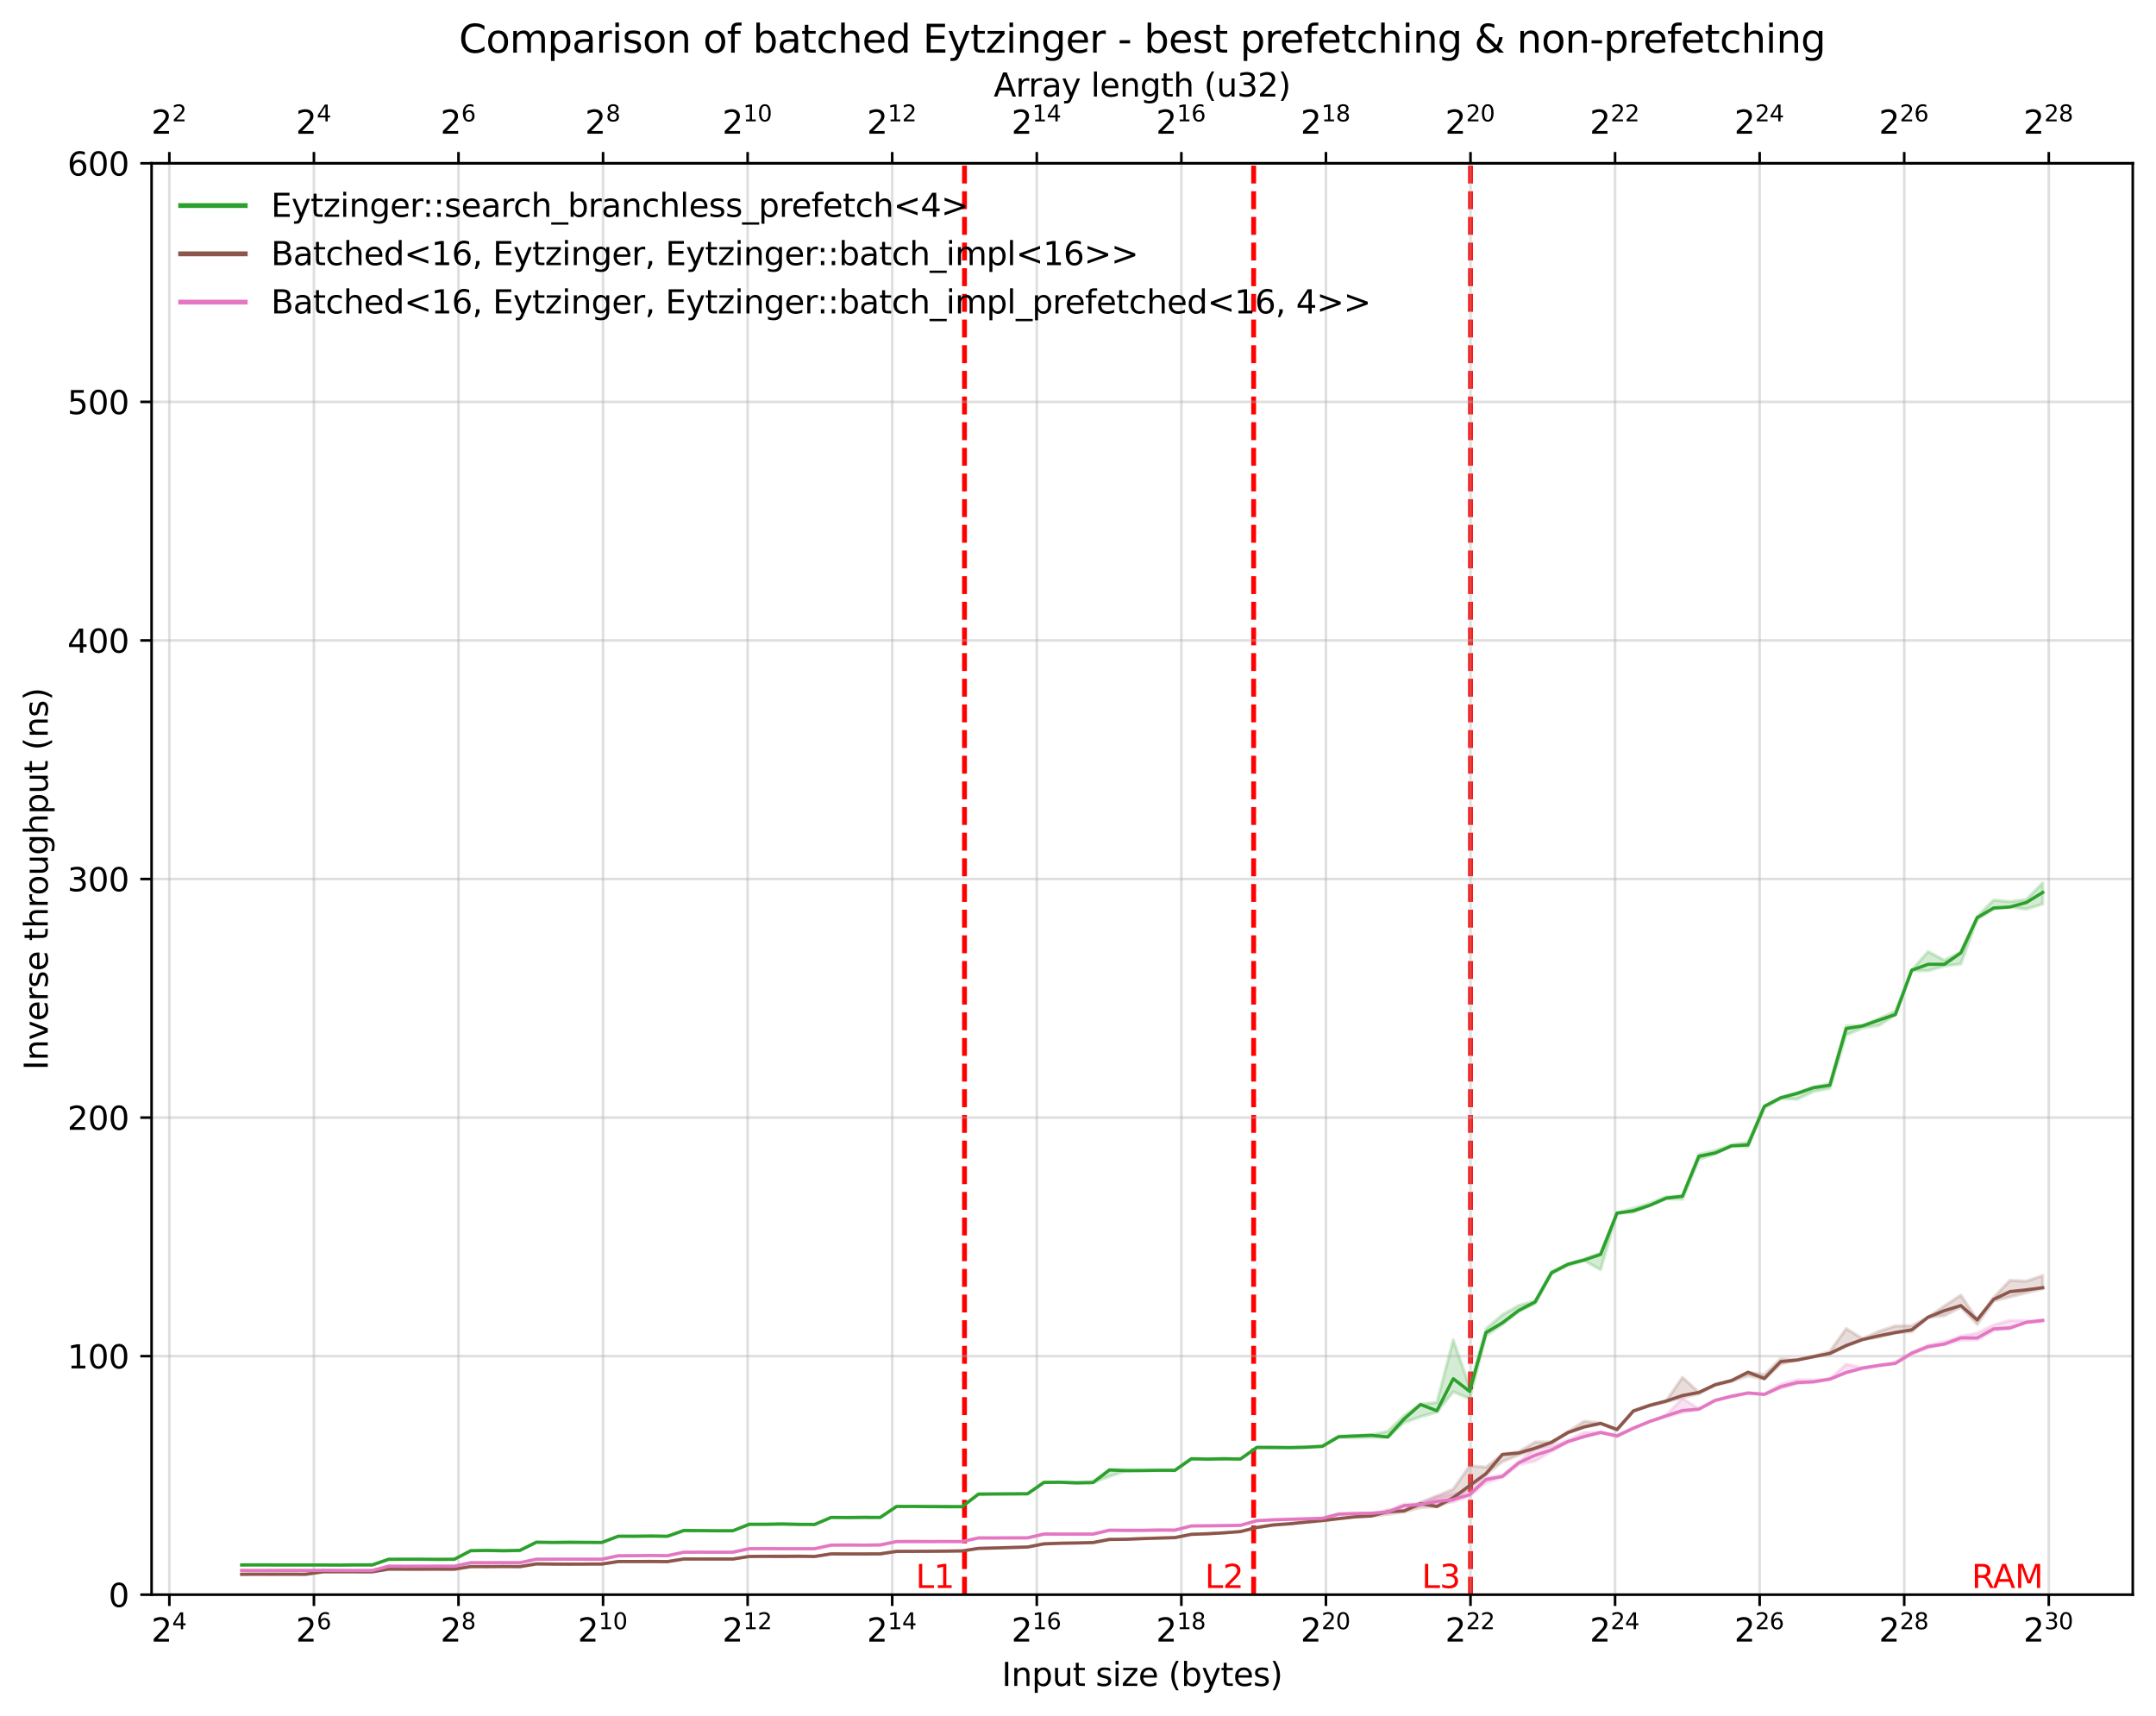 <?xml version="1.0" encoding="utf-8" standalone="no"?>
<!DOCTYPE svg PUBLIC "-//W3C//DTD SVG 1.1//EN"
  "http://www.w3.org/Graphics/SVG/1.1/DTD/svg11.dtd">
<svg xmlns:xlink="http://www.w3.org/1999/xlink" width="667.966pt" height="531.671pt" viewBox="0 0 667.966 531.671" xmlns="http://www.w3.org/2000/svg" version="1.1">
 <defs>
  <style type="text/css">*{stroke-linejoin: round; stroke-linecap: butt}</style>
 </defs>
 <g id="figure_1">
  <g id="patch_1">
   <path d="M -0 531.671 
L 667.966 531.671 
L 667.966 0 
L -0 0 
z
" style="fill: #ffffff"/>
  </g>
  <g id="axes_1">
   <g id="patch_2">
    <path d="M 46.966 494.115 
L 660.766 494.115 
L 660.766 50.595 
L 46.966 50.595 
z
" style="fill: #ffffff"/>
   </g>
   <g id="line2d_1">
    <path d="M 298.819 494.115 
L 298.819 50.595 
" clip-path="url(#p4a1f1fa357)" style="fill: none; stroke-dasharray: 5.55,2.4; stroke-dashoffset: 0; stroke: #ff0000; stroke-width: 1.5"/>
   </g>
   <g id="line2d_2">
    <path d="M 388.4 494.115 
L 388.4 50.595 
" clip-path="url(#p4a1f1fa357)" style="fill: none; stroke-dasharray: 5.55,2.4; stroke-dashoffset: 0; stroke: #ff0000; stroke-width: 1.5"/>
   </g>
   <g id="line2d_3">
    <path d="M 455.586 494.115 
L 455.586 50.595 
" clip-path="url(#p4a1f1fa357)" style="fill: none; stroke-dasharray: 5.55,2.4; stroke-dashoffset: 0; stroke: #ff0000; stroke-width: 1.5"/>
   </g>
   <g id="axes_2">
    <g id="patch_3">
     <path d="M 46.966 50.595 
L 660.766 50.595 
L 660.766 50.595 
L 46.966 50.595 
z
" style="fill: #ffffff"/>
    </g>
    <g id="matplotlib.axis_1">
     <g id="xtick_1">
      <g id="line2d_4">
       <defs>
        <path id="md76d37edbb" d="M 0 0 
L 0 -3.5 
" style="stroke: #000000; stroke-width: 0.8"/>
       </defs>
       <g>
        <use xlink:href="#md76d37edbb" x="52.47" y="50.595" style="stroke: #000000; stroke-width: 0.8"/>
       </g>
      </g>
      <g id="text_1">
       <!-- $\mathdefault{2^{2}}$ -->
       <g transform="translate(46.87 41.515) scale(0.1 -0.1)">
        <defs>
         <path id="DejaVuSans-32" d="M 1228 531 
L 3431 531 
L 3431 0 
L 469 0 
L 469 531 
Q 828 903 1448 1529 
Q 2069 2156 2228 2338 
Q 2531 2678 2651 2914 
Q 2772 3150 2772 3378 
Q 2772 3750 2511 3984 
Q 2250 4219 1831 4219 
Q 1534 4219 1204 4116 
Q 875 4013 500 3803 
L 500 4441 
Q 881 4594 1212 4672 
Q 1544 4750 1819 4750 
Q 2544 4750 2975 4387 
Q 3406 4025 3406 3419 
Q 3406 3131 3298 2873 
Q 3191 2616 2906 2266 
Q 2828 2175 2409 1742 
Q 1991 1309 1228 531 
z
" transform="scale(0.016)"/>
        </defs>
        <use xlink:href="#DejaVuSans-32" transform="translate(0 0.766)"/>
        <use xlink:href="#DejaVuSans-32" transform="translate(64.58 39.047) scale(0.7)"/>
       </g>
      </g>
     </g>
     <g id="xtick_2">
      <g id="line2d_5">
       <g>
        <use xlink:href="#md76d37edbb" x="97.261" y="50.595" style="stroke: #000000; stroke-width: 0.8"/>
       </g>
      </g>
      <g id="text_2">
       <!-- $\mathdefault{2^{4}}$ -->
       <g transform="translate(91.661 41.515) scale(0.1 -0.1)">
        <defs>
         <path id="DejaVuSans-34" d="M 2419 4116 
L 825 1625 
L 2419 1625 
L 2419 4116 
z
M 2253 4666 
L 3047 4666 
L 3047 1625 
L 3713 1625 
L 3713 1100 
L 3047 1100 
L 3047 0 
L 2419 0 
L 2419 1100 
L 313 1100 
L 313 1709 
L 2253 4666 
z
" transform="scale(0.016)"/>
        </defs>
        <use xlink:href="#DejaVuSans-32" transform="translate(0 0.684)"/>
        <use xlink:href="#DejaVuSans-34" transform="translate(64.58 38.966) scale(0.7)"/>
       </g>
      </g>
     </g>
     <g id="xtick_3">
      <g id="line2d_6">
       <g>
        <use xlink:href="#md76d37edbb" x="142.052" y="50.595" style="stroke: #000000; stroke-width: 0.8"/>
       </g>
      </g>
      <g id="text_3">
       <!-- $\mathdefault{2^{6}}$ -->
       <g transform="translate(136.452 41.515) scale(0.1 -0.1)">
        <defs>
         <path id="DejaVuSans-36" d="M 2113 2584 
Q 1688 2584 1439 2293 
Q 1191 2003 1191 1497 
Q 1191 994 1439 701 
Q 1688 409 2113 409 
Q 2538 409 2786 701 
Q 3034 994 3034 1497 
Q 3034 2003 2786 2293 
Q 2538 2584 2113 2584 
z
M 3366 4563 
L 3366 3988 
Q 3128 4100 2886 4159 
Q 2644 4219 2406 4219 
Q 1781 4219 1451 3797 
Q 1122 3375 1075 2522 
Q 1259 2794 1537 2939 
Q 1816 3084 2150 3084 
Q 2853 3084 3261 2657 
Q 3669 2231 3669 1497 
Q 3669 778 3244 343 
Q 2819 -91 2113 -91 
Q 1303 -91 875 529 
Q 447 1150 447 2328 
Q 447 3434 972 4092 
Q 1497 4750 2381 4750 
Q 2619 4750 2861 4703 
Q 3103 4656 3366 4563 
z
" transform="scale(0.016)"/>
        </defs>
        <use xlink:href="#DejaVuSans-32" transform="translate(0 0.766)"/>
        <use xlink:href="#DejaVuSans-36" transform="translate(64.58 39.047) scale(0.7)"/>
       </g>
      </g>
     </g>
     <g id="xtick_4">
      <g id="line2d_7">
       <g>
        <use xlink:href="#md76d37edbb" x="186.842" y="50.595" style="stroke: #000000; stroke-width: 0.8"/>
       </g>
      </g>
      <g id="text_4">
       <!-- $\mathdefault{2^{8}}$ -->
       <g transform="translate(181.242 41.515) scale(0.1 -0.1)">
        <defs>
         <path id="DejaVuSans-38" d="M 2034 2216 
Q 1584 2216 1326 1975 
Q 1069 1734 1069 1313 
Q 1069 891 1326 650 
Q 1584 409 2034 409 
Q 2484 409 2743 651 
Q 3003 894 3003 1313 
Q 3003 1734 2745 1975 
Q 2488 2216 2034 2216 
z
M 1403 2484 
Q 997 2584 770 2862 
Q 544 3141 544 3541 
Q 544 4100 942 4425 
Q 1341 4750 2034 4750 
Q 2731 4750 3128 4425 
Q 3525 4100 3525 3541 
Q 3525 3141 3298 2862 
Q 3072 2584 2669 2484 
Q 3125 2378 3379 2068 
Q 3634 1759 3634 1313 
Q 3634 634 3220 271 
Q 2806 -91 2034 -91 
Q 1263 -91 848 271 
Q 434 634 434 1313 
Q 434 1759 690 2068 
Q 947 2378 1403 2484 
z
M 1172 3481 
Q 1172 3119 1398 2916 
Q 1625 2713 2034 2713 
Q 2441 2713 2670 2916 
Q 2900 3119 2900 3481 
Q 2900 3844 2670 4047 
Q 2441 4250 2034 4250 
Q 1625 4250 1398 4047 
Q 1172 3844 1172 3481 
z
" transform="scale(0.016)"/>
        </defs>
        <use xlink:href="#DejaVuSans-32" transform="translate(0 0.766)"/>
        <use xlink:href="#DejaVuSans-38" transform="translate(64.58 39.047) scale(0.7)"/>
       </g>
      </g>
     </g>
     <g id="xtick_5">
      <g id="line2d_8">
       <g>
        <use xlink:href="#md76d37edbb" x="231.633" y="50.595" style="stroke: #000000; stroke-width: 0.8"/>
       </g>
      </g>
      <g id="text_5">
       <!-- $\mathdefault{2^{10}}$ -->
       <g transform="translate(223.783 41.515) scale(0.1 -0.1)">
        <defs>
         <path id="DejaVuSans-31" d="M 794 531 
L 1825 531 
L 1825 4091 
L 703 3866 
L 703 4441 
L 1819 4666 
L 2450 4666 
L 2450 531 
L 3481 531 
L 3481 0 
L 794 0 
L 794 531 
z
" transform="scale(0.016)"/>
         <path id="DejaVuSans-30" d="M 2034 4250 
Q 1547 4250 1301 3770 
Q 1056 3291 1056 2328 
Q 1056 1369 1301 889 
Q 1547 409 2034 409 
Q 2525 409 2770 889 
Q 3016 1369 3016 2328 
Q 3016 3291 2770 3770 
Q 2525 4250 2034 4250 
z
M 2034 4750 
Q 2819 4750 3233 4129 
Q 3647 3509 3647 2328 
Q 3647 1150 3233 529 
Q 2819 -91 2034 -91 
Q 1250 -91 836 529 
Q 422 1150 422 2328 
Q 422 3509 836 4129 
Q 1250 4750 2034 4750 
z
" transform="scale(0.016)"/>
        </defs>
        <use xlink:href="#DejaVuSans-32" transform="translate(0 0.766)"/>
        <use xlink:href="#DejaVuSans-31" transform="translate(64.58 39.047) scale(0.7)"/>
        <use xlink:href="#DejaVuSans-30" transform="translate(109.116 39.047) scale(0.7)"/>
       </g>
      </g>
     </g>
     <g id="xtick_6">
      <g id="line2d_9">
       <g>
        <use xlink:href="#md76d37edbb" x="276.423" y="50.595" style="stroke: #000000; stroke-width: 0.8"/>
       </g>
      </g>
      <g id="text_6">
       <!-- $\mathdefault{2^{12}}$ -->
       <g transform="translate(268.573 41.515) scale(0.1 -0.1)">
        <use xlink:href="#DejaVuSans-32" transform="translate(0 0.766)"/>
        <use xlink:href="#DejaVuSans-31" transform="translate(64.58 39.047) scale(0.7)"/>
        <use xlink:href="#DejaVuSans-32" transform="translate(109.116 39.047) scale(0.7)"/>
       </g>
      </g>
     </g>
     <g id="xtick_7">
      <g id="line2d_10">
       <g>
        <use xlink:href="#md76d37edbb" x="321.214" y="50.595" style="stroke: #000000; stroke-width: 0.8"/>
       </g>
      </g>
      <g id="text_7">
       <!-- $\mathdefault{2^{14}}$ -->
       <g transform="translate(313.364 41.515) scale(0.1 -0.1)">
        <use xlink:href="#DejaVuSans-32" transform="translate(0 0.684)"/>
        <use xlink:href="#DejaVuSans-31" transform="translate(64.58 38.966) scale(0.7)"/>
        <use xlink:href="#DejaVuSans-34" transform="translate(109.116 38.966) scale(0.7)"/>
       </g>
      </g>
     </g>
     <g id="xtick_8">
      <g id="line2d_11">
       <g>
        <use xlink:href="#md76d37edbb" x="366.005" y="50.595" style="stroke: #000000; stroke-width: 0.8"/>
       </g>
      </g>
      <g id="text_8">
       <!-- $\mathdefault{2^{16}}$ -->
       <g transform="translate(358.155 41.515) scale(0.1 -0.1)">
        <use xlink:href="#DejaVuSans-32" transform="translate(0 0.766)"/>
        <use xlink:href="#DejaVuSans-31" transform="translate(64.58 39.047) scale(0.7)"/>
        <use xlink:href="#DejaVuSans-36" transform="translate(109.116 39.047) scale(0.7)"/>
       </g>
      </g>
     </g>
     <g id="xtick_9">
      <g id="line2d_12">
       <g>
        <use xlink:href="#md76d37edbb" x="410.795" y="50.595" style="stroke: #000000; stroke-width: 0.8"/>
       </g>
      </g>
      <g id="text_9">
       <!-- $\mathdefault{2^{18}}$ -->
       <g transform="translate(402.945 41.515) scale(0.1 -0.1)">
        <use xlink:href="#DejaVuSans-32" transform="translate(0 0.766)"/>
        <use xlink:href="#DejaVuSans-31" transform="translate(64.58 39.047) scale(0.7)"/>
        <use xlink:href="#DejaVuSans-38" transform="translate(109.116 39.047) scale(0.7)"/>
       </g>
      </g>
     </g>
     <g id="xtick_10">
      <g id="line2d_13">
       <g>
        <use xlink:href="#md76d37edbb" x="455.586" y="50.595" style="stroke: #000000; stroke-width: 0.8"/>
       </g>
      </g>
      <g id="text_10">
       <!-- $\mathdefault{2^{20}}$ -->
       <g transform="translate(447.736 41.515) scale(0.1 -0.1)">
        <use xlink:href="#DejaVuSans-32" transform="translate(0 0.766)"/>
        <use xlink:href="#DejaVuSans-32" transform="translate(64.58 39.047) scale(0.7)"/>
        <use xlink:href="#DejaVuSans-30" transform="translate(109.116 39.047) scale(0.7)"/>
       </g>
      </g>
     </g>
     <g id="xtick_11">
      <g id="line2d_14">
       <g>
        <use xlink:href="#md76d37edbb" x="500.376" y="50.595" style="stroke: #000000; stroke-width: 0.8"/>
       </g>
      </g>
      <g id="text_11">
       <!-- $\mathdefault{2^{22}}$ -->
       <g transform="translate(492.526 41.515) scale(0.1 -0.1)">
        <use xlink:href="#DejaVuSans-32" transform="translate(0 0.766)"/>
        <use xlink:href="#DejaVuSans-32" transform="translate(64.58 39.047) scale(0.7)"/>
        <use xlink:href="#DejaVuSans-32" transform="translate(109.116 39.047) scale(0.7)"/>
       </g>
      </g>
     </g>
     <g id="xtick_12">
      <g id="line2d_15">
       <g>
        <use xlink:href="#md76d37edbb" x="545.167" y="50.595" style="stroke: #000000; stroke-width: 0.8"/>
       </g>
      </g>
      <g id="text_12">
       <!-- $\mathdefault{2^{24}}$ -->
       <g transform="translate(537.317 41.515) scale(0.1 -0.1)">
        <use xlink:href="#DejaVuSans-32" transform="translate(0 0.766)"/>
        <use xlink:href="#DejaVuSans-32" transform="translate(64.58 39.047) scale(0.7)"/>
        <use xlink:href="#DejaVuSans-34" transform="translate(109.116 39.047) scale(0.7)"/>
       </g>
      </g>
     </g>
     <g id="xtick_13">
      <g id="line2d_16">
       <g>
        <use xlink:href="#md76d37edbb" x="589.958" y="50.595" style="stroke: #000000; stroke-width: 0.8"/>
       </g>
      </g>
      <g id="text_13">
       <!-- $\mathdefault{2^{26}}$ -->
       <g transform="translate(582.108 41.515) scale(0.1 -0.1)">
        <use xlink:href="#DejaVuSans-32" transform="translate(0 0.766)"/>
        <use xlink:href="#DejaVuSans-32" transform="translate(64.58 39.047) scale(0.7)"/>
        <use xlink:href="#DejaVuSans-36" transform="translate(109.116 39.047) scale(0.7)"/>
       </g>
      </g>
     </g>
     <g id="xtick_14">
      <g id="line2d_17">
       <g>
        <use xlink:href="#md76d37edbb" x="634.748" y="50.595" style="stroke: #000000; stroke-width: 0.8"/>
       </g>
      </g>
      <g id="text_14">
       <!-- $\mathdefault{2^{28}}$ -->
       <g transform="translate(626.898 41.515) scale(0.1 -0.1)">
        <use xlink:href="#DejaVuSans-32" transform="translate(0 0.766)"/>
        <use xlink:href="#DejaVuSans-32" transform="translate(64.58 39.047) scale(0.7)"/>
        <use xlink:href="#DejaVuSans-38" transform="translate(109.116 39.047) scale(0.7)"/>
       </g>
      </g>
     </g>
     <g id="text_15">
      <!-- Array length (u32) -->
      <g transform="translate(307.85 29.917) scale(0.1 -0.1)">
       <defs>
        <path id="DejaVuSans-41" d="M 2188 4044 
L 1331 1722 
L 3047 1722 
L 2188 4044 
z
M 1831 4666 
L 2547 4666 
L 4325 0 
L 3669 0 
L 3244 1197 
L 1141 1197 
L 716 0 
L 50 0 
L 1831 4666 
z
" transform="scale(0.016)"/>
        <path id="DejaVuSans-72" d="M 2631 2963 
Q 2534 3019 2420 3045 
Q 2306 3072 2169 3072 
Q 1681 3072 1420 2755 
Q 1159 2438 1159 1844 
L 1159 0 
L 581 0 
L 581 3500 
L 1159 3500 
L 1159 2956 
Q 1341 3275 1631 3429 
Q 1922 3584 2338 3584 
Q 2397 3584 2469 3576 
Q 2541 3569 2628 3553 
L 2631 2963 
z
" transform="scale(0.016)"/>
        <path id="DejaVuSans-61" d="M 2194 1759 
Q 1497 1759 1228 1600 
Q 959 1441 959 1056 
Q 959 750 1161 570 
Q 1363 391 1709 391 
Q 2188 391 2477 730 
Q 2766 1069 2766 1631 
L 2766 1759 
L 2194 1759 
z
M 3341 1997 
L 3341 0 
L 2766 0 
L 2766 531 
Q 2569 213 2275 61 
Q 1981 -91 1556 -91 
Q 1019 -91 701 211 
Q 384 513 384 1019 
Q 384 1609 779 1909 
Q 1175 2209 1959 2209 
L 2766 2209 
L 2766 2266 
Q 2766 2663 2505 2880 
Q 2244 3097 1772 3097 
Q 1472 3097 1187 3025 
Q 903 2953 641 2809 
L 641 3341 
Q 956 3463 1253 3523 
Q 1550 3584 1831 3584 
Q 2591 3584 2966 3190 
Q 3341 2797 3341 1997 
z
" transform="scale(0.016)"/>
        <path id="DejaVuSans-79" d="M 2059 -325 
Q 1816 -950 1584 -1140 
Q 1353 -1331 966 -1331 
L 506 -1331 
L 506 -850 
L 844 -850 
Q 1081 -850 1212 -737 
Q 1344 -625 1503 -206 
L 1606 56 
L 191 3500 
L 800 3500 
L 1894 763 
L 2988 3500 
L 3597 3500 
L 2059 -325 
z
" transform="scale(0.016)"/>
        <path id="DejaVuSans-20" transform="scale(0.016)"/>
        <path id="DejaVuSans-6c" d="M 603 4863 
L 1178 4863 
L 1178 0 
L 603 0 
L 603 4863 
z
" transform="scale(0.016)"/>
        <path id="DejaVuSans-65" d="M 3597 1894 
L 3597 1613 
L 953 1613 
Q 991 1019 1311 708 
Q 1631 397 2203 397 
Q 2534 397 2845 478 
Q 3156 559 3463 722 
L 3463 178 
Q 3153 47 2828 -22 
Q 2503 -91 2169 -91 
Q 1331 -91 842 396 
Q 353 884 353 1716 
Q 353 2575 817 3079 
Q 1281 3584 2069 3584 
Q 2775 3584 3186 3129 
Q 3597 2675 3597 1894 
z
M 3022 2063 
Q 3016 2534 2758 2815 
Q 2500 3097 2075 3097 
Q 1594 3097 1305 2825 
Q 1016 2553 972 2059 
L 3022 2063 
z
" transform="scale(0.016)"/>
        <path id="DejaVuSans-6e" d="M 3513 2113 
L 3513 0 
L 2938 0 
L 2938 2094 
Q 2938 2591 2744 2837 
Q 2550 3084 2163 3084 
Q 1697 3084 1428 2787 
Q 1159 2491 1159 1978 
L 1159 0 
L 581 0 
L 581 3500 
L 1159 3500 
L 1159 2956 
Q 1366 3272 1645 3428 
Q 1925 3584 2291 3584 
Q 2894 3584 3203 3211 
Q 3513 2838 3513 2113 
z
" transform="scale(0.016)"/>
        <path id="DejaVuSans-67" d="M 2906 1791 
Q 2906 2416 2648 2759 
Q 2391 3103 1925 3103 
Q 1463 3103 1205 2759 
Q 947 2416 947 1791 
Q 947 1169 1205 825 
Q 1463 481 1925 481 
Q 2391 481 2648 825 
Q 2906 1169 2906 1791 
z
M 3481 434 
Q 3481 -459 3084 -895 
Q 2688 -1331 1869 -1331 
Q 1566 -1331 1297 -1286 
Q 1028 -1241 775 -1147 
L 775 -588 
Q 1028 -725 1275 -790 
Q 1522 -856 1778 -856 
Q 2344 -856 2625 -561 
Q 2906 -266 2906 331 
L 2906 616 
Q 2728 306 2450 153 
Q 2172 0 1784 0 
Q 1141 0 747 490 
Q 353 981 353 1791 
Q 353 2603 747 3093 
Q 1141 3584 1784 3584 
Q 2172 3584 2450 3431 
Q 2728 3278 2906 2969 
L 2906 3500 
L 3481 3500 
L 3481 434 
z
" transform="scale(0.016)"/>
        <path id="DejaVuSans-74" d="M 1172 4494 
L 1172 3500 
L 2356 3500 
L 2356 3053 
L 1172 3053 
L 1172 1153 
Q 1172 725 1289 603 
Q 1406 481 1766 481 
L 2356 481 
L 2356 0 
L 1766 0 
Q 1100 0 847 248 
Q 594 497 594 1153 
L 594 3053 
L 172 3053 
L 172 3500 
L 594 3500 
L 594 4494 
L 1172 4494 
z
" transform="scale(0.016)"/>
        <path id="DejaVuSans-68" d="M 3513 2113 
L 3513 0 
L 2938 0 
L 2938 2094 
Q 2938 2591 2744 2837 
Q 2550 3084 2163 3084 
Q 1697 3084 1428 2787 
Q 1159 2491 1159 1978 
L 1159 0 
L 581 0 
L 581 4863 
L 1159 4863 
L 1159 2956 
Q 1366 3272 1645 3428 
Q 1925 3584 2291 3584 
Q 2894 3584 3203 3211 
Q 3513 2838 3513 2113 
z
" transform="scale(0.016)"/>
        <path id="DejaVuSans-28" d="M 1984 4856 
Q 1566 4138 1362 3434 
Q 1159 2731 1159 2009 
Q 1159 1288 1364 580 
Q 1569 -128 1984 -844 
L 1484 -844 
Q 1016 -109 783 600 
Q 550 1309 550 2009 
Q 550 2706 781 3412 
Q 1013 4119 1484 4856 
L 1984 4856 
z
" transform="scale(0.016)"/>
        <path id="DejaVuSans-75" d="M 544 1381 
L 544 3500 
L 1119 3500 
L 1119 1403 
Q 1119 906 1312 657 
Q 1506 409 1894 409 
Q 2359 409 2629 706 
Q 2900 1003 2900 1516 
L 2900 3500 
L 3475 3500 
L 3475 0 
L 2900 0 
L 2900 538 
Q 2691 219 2414 64 
Q 2138 -91 1772 -91 
Q 1169 -91 856 284 
Q 544 659 544 1381 
z
M 1991 3584 
L 1991 3584 
z
" transform="scale(0.016)"/>
        <path id="DejaVuSans-33" d="M 2597 2516 
Q 3050 2419 3304 2112 
Q 3559 1806 3559 1356 
Q 3559 666 3084 287 
Q 2609 -91 1734 -91 
Q 1441 -91 1130 -33 
Q 819 25 488 141 
L 488 750 
Q 750 597 1062 519 
Q 1375 441 1716 441 
Q 2309 441 2620 675 
Q 2931 909 2931 1356 
Q 2931 1769 2642 2001 
Q 2353 2234 1838 2234 
L 1294 2234 
L 1294 2753 
L 1863 2753 
Q 2328 2753 2575 2939 
Q 2822 3125 2822 3475 
Q 2822 3834 2567 4026 
Q 2313 4219 1838 4219 
Q 1578 4219 1281 4162 
Q 984 4106 628 3988 
L 628 4550 
Q 988 4650 1302 4700 
Q 1616 4750 1894 4750 
Q 2613 4750 3031 4423 
Q 3450 4097 3450 3541 
Q 3450 3153 3228 2886 
Q 3006 2619 2597 2516 
z
" transform="scale(0.016)"/>
        <path id="DejaVuSans-29" d="M 513 4856 
L 1013 4856 
Q 1481 4119 1714 3412 
Q 1947 2706 1947 2009 
Q 1947 1309 1714 600 
Q 1481 -109 1013 -844 
L 513 -844 
Q 928 -128 1133 580 
Q 1338 1288 1338 2009 
Q 1338 2731 1133 3434 
Q 928 4138 513 4856 
z
" transform="scale(0.016)"/>
       </defs>
       <use xlink:href="#DejaVuSans-41"/>
       <use xlink:href="#DejaVuSans-72" x="68.408"/>
       <use xlink:href="#DejaVuSans-72" x="107.771"/>
       <use xlink:href="#DejaVuSans-61" x="148.885"/>
       <use xlink:href="#DejaVuSans-79" x="210.164"/>
       <use xlink:href="#DejaVuSans-20" x="269.344"/>
       <use xlink:href="#DejaVuSans-6c" x="301.131"/>
       <use xlink:href="#DejaVuSans-65" x="328.914"/>
       <use xlink:href="#DejaVuSans-6e" x="390.438"/>
       <use xlink:href="#DejaVuSans-67" x="453.816"/>
       <use xlink:href="#DejaVuSans-74" x="517.293"/>
       <use xlink:href="#DejaVuSans-68" x="556.502"/>
       <use xlink:href="#DejaVuSans-20" x="619.881"/>
       <use xlink:href="#DejaVuSans-28" x="651.668"/>
       <use xlink:href="#DejaVuSans-75" x="690.682"/>
       <use xlink:href="#DejaVuSans-33" x="754.061"/>
       <use xlink:href="#DejaVuSans-32" x="817.684"/>
       <use xlink:href="#DejaVuSans-29" x="881.307"/>
      </g>
     </g>
    </g>
    <g id="matplotlib.axis_2"/>
    <g id="patch_4">
     <path d="M 46.966 50.595 
L 660.766 50.595 
" style="fill: none; stroke: #000000; stroke-width: 0.8; stroke-linejoin: miter; stroke-linecap: square"/>
    </g>
   </g>
   <g id="PolyCollection_1">
    <defs>
     <path id="m21d2ddc611" d="M 74.866 -46.791 
L 74.866 -46.747 
L 79.556 -46.762 
L 84.412 -46.758 
L 89.925 -46.742 
L 94.633 -46.755 
L 100.156 -46.737 
L 105.268 -46.722 
L 110.361 -46.779 
L 115.342 -46.774 
L 120.405 -48.518 
L 125.421 -48.512 
L 130.491 -48.534 
L 135.652 -48.489 
L 140.764 -48.531 
L 145.857 -51.181 
L 150.934 -51.207 
L 155.983 -51.17 
L 161.057 -51.154 
L 166.167 -53.811 
L 171.199 -53.731 
L 176.304 -53.739 
L 181.39 -53.73 
L 186.461 -53.738 
L 191.533 -55.656 
L 196.599 -55.661 
L 201.683 -55.67 
L 206.746 -55.649 
L 211.828 -57.351 
L 216.898 -57.346 
L 221.968 -57.346 
L 227.047 -57.371 
L 232.118 -59.328 
L 237.192 -59.322 
L 242.264 -59.312 
L 247.334 -59.311 
L 252.411 -59.296 
L 257.481 -61.497 
L 262.555 -61.455 
L 267.627 -61.491 
L 272.701 -61.466 
L 277.773 -64.881 
L 282.847 -64.883 
L 287.919 -64.834 
L 292.992 -64.67 
L 298.066 -64.683 
L 303.138 -68.592 
L 308.211 -68.729 
L 313.283 -68.683 
L 318.356 -68.781 
L 323.429 -72.295 
L 328.502 -72.298 
L 333.574 -72.075 
L 338.647 -72.265 
L 343.72 -74.192 
L 348.793 -75.965 
L 353.866 -75.993 
L 358.938 -76.024 
L 364.011 -76.014 
L 369.084 -79.624 
L 374.156 -79.46 
L 379.229 -79.64 
L 384.302 -79.582 
L 389.375 -83.053 
L 394.447 -83.143 
L 399.52 -83.099 
L 404.593 -83.196 
L 409.666 -83.441 
L 414.738 -86.386 
L 419.811 -86.16 
L 424.884 -86.328 
L 429.957 -86.291 
L 435.029 -90.875 
L 440.102 -92.719 
L 445.175 -94.11 
L 450.247 -100.432 
L 455.32 -98.301 
L 460.393 -117.841 
L 465.466 -121.263 
L 470.538 -125.302 
L 475.611 -127.756 
L 480.684 -137.01 
L 485.757 -139.481 
L 490.829 -141.091 
L 495.902 -138.243 
L 500.975 -155.698 
L 506.047 -156.037 
L 511.12 -158.182 
L 516.193 -160.2 
L 521.266 -160.089 
L 526.338 -172.39 
L 531.411 -174.224 
L 536.484 -176.562 
L 541.557 -176.357 
L 546.629 -188.311 
L 551.702 -191.248 
L 556.775 -191.08 
L 561.847 -193.473 
L 566.92 -194.454 
L 571.993 -210.998 
L 577.066 -213.137 
L 582.138 -213.924 
L 587.211 -217.236 
L 592.284 -230.854 
L 597.357 -230.904 
L 602.429 -232.342 
L 607.502 -232.988 
L 612.575 -246.717 
L 617.647 -250.081 
L 622.72 -250.617 
L 627.793 -249.965 
L 632.866 -251.566 
L 632.866 -258.114 
L 632.866 -258.114 
L 627.793 -252.94 
L 622.72 -252.31 
L 617.647 -252.786 
L 612.575 -247.685 
L 607.502 -236.704 
L 602.429 -234.119 
L 597.357 -236.828 
L 592.284 -231.119 
L 587.211 -218.36 
L 582.138 -216.06 
L 577.066 -213.894 
L 571.993 -213.808 
L 566.92 -195.948 
L 561.847 -194.854 
L 556.775 -193.057 
L 551.702 -191.662 
L 546.629 -188.877 
L 541.557 -177.727 
L 536.484 -176.95 
L 531.411 -175.193 
L 526.338 -173.984 
L 521.266 -161.057 
L 516.193 -160.898 
L 511.12 -158.845 
L 506.047 -157.281 
L 500.975 -155.871 
L 495.902 -143.392 
L 490.829 -141.6 
L 485.757 -140.029 
L 480.684 -137.641 
L 475.611 -128.58 
L 470.538 -127.161 
L 465.466 -124.29 
L 460.393 -119.926 
L 455.32 -101.894 
L 450.247 -116.519 
L 445.175 -97.135 
L 440.102 -96.612 
L 435.029 -93.035 
L 429.957 -88.184 
L 424.884 -87.119 
L 419.811 -86.813 
L 414.738 -86.718 
L 409.666 -83.616 
L 404.593 -83.341 
L 399.52 -83.19 
L 394.447 -83.235 
L 389.375 -83.27 
L 384.302 -79.64 
L 379.229 -79.886 
L 374.156 -79.62 
L 369.084 -79.803 
L 364.011 -76.25 
L 358.938 -76.115 
L 353.866 -76.09 
L 348.793 -76.301 
L 343.72 -76.223 
L 338.647 -72.626 
L 333.574 -72.399 
L 328.502 -72.402 
L 323.429 -72.473 
L 318.356 -68.893 
L 313.283 -68.812 
L 308.211 -68.812 
L 303.138 -68.813 
L 298.066 -64.869 
L 292.992 -64.915 
L 287.919 -65.051 
L 282.847 -64.943 
L 277.773 -64.976 
L 272.701 -61.511 
L 267.627 -61.632 
L 262.555 -61.53 
L 257.481 -61.507 
L 252.411 -59.33 
L 247.334 -59.422 
L 242.264 -59.51 
L 237.192 -59.408 
L 232.118 -59.529 
L 227.047 -57.376 
L 221.968 -57.365 
L 216.898 -57.418 
L 211.828 -57.496 
L 206.746 -55.662 
L 201.683 -55.787 
L 196.599 -55.689 
L 191.533 -55.713 
L 186.461 -53.767 
L 181.39 -53.785 
L 176.304 -53.911 
L 171.199 -53.771 
L 166.167 -53.83 
L 161.057 -51.325 
L 155.983 -51.271 
L 150.934 -51.321 
L 145.857 -51.203 
L 140.764 -48.545 
L 135.652 -48.535 
L 130.491 -48.56 
L 125.421 -48.541 
L 120.405 -48.564 
L 115.342 -46.898 
L 110.361 -46.825 
L 105.268 -46.792 
L 100.156 -46.773 
L 94.633 -46.769 
L 89.925 -46.791 
L 84.412 -46.843 
L 79.556 -46.793 
L 74.866 -46.791 
z
" style="stroke: #2ca02c; stroke-opacity: 0.2"/>
    </defs>
    <g clip-path="url(#p4a1f1fa357)">
     <use xlink:href="#m21d2ddc611" x="0" y="531.671" style="fill: #2ca02c; fill-opacity: 0.2; stroke: #2ca02c; stroke-opacity: 0.2"/>
    </g>
   </g>
   <g id="PolyCollection_2">
    <defs>
     <path id="me6dc39647a" d="M 74.866 -43.888 
L 74.866 -43.865 
L 79.556 -43.888 
L 84.412 -43.87 
L 89.925 -43.886 
L 94.633 -43.871 
L 100.156 -44.652 
L 105.268 -44.655 
L 110.361 -44.64 
L 115.342 -44.651 
L 120.405 -45.472 
L 125.421 -45.468 
L 130.491 -45.453 
L 135.652 -45.47 
L 140.764 -45.457 
L 145.857 -46.259 
L 150.934 -46.253 
L 155.983 -46.287 
L 161.057 -46.227 
L 166.167 -47.046 
L 171.199 -47.035 
L 176.304 -47.01 
L 181.39 -47.039 
L 186.461 -47.047 
L 191.533 -47.818 
L 196.599 -47.769 
L 201.683 -47.828 
L 206.746 -47.787 
L 211.828 -48.599 
L 216.898 -48.611 
L 221.968 -48.597 
L 227.047 -48.554 
L 232.118 -49.394 
L 237.192 -49.396 
L 242.264 -49.392 
L 247.334 -49.412 
L 252.411 -49.391 
L 257.481 -50.19 
L 262.555 -50.176 
L 267.627 -50.138 
L 272.701 -50.205 
L 277.773 -50.9 
L 282.847 -50.983 
L 287.919 -51.009 
L 292.992 -51.043 
L 298.066 -51.091 
L 303.138 -51.89 
L 308.211 -52.018 
L 313.283 -52.175 
L 318.356 -52.313 
L 323.429 -53.288 
L 328.502 -53.485 
L 333.574 -53.577 
L 338.647 -53.695 
L 343.72 -54.657 
L 348.793 -54.726 
L 353.866 -54.888 
L 358.938 -55.065 
L 364.011 -55.239 
L 369.084 -56.242 
L 374.156 -56.374 
L 379.229 -56.685 
L 384.302 -57.104 
L 389.375 -58.272 
L 394.447 -59.12 
L 399.52 -59.507 
L 404.593 -60.026 
L 409.666 -60.451 
L 414.738 -61.081 
L 419.811 -61.67 
L 424.884 -61.873 
L 429.957 -62.455 
L 435.029 -63.228 
L 440.102 -64.532 
L 445.175 -64.846 
L 450.247 -66.785 
L 455.32 -70.683 
L 460.393 -74.721 
L 465.466 -78.774 
L 470.538 -80.823 
L 475.611 -82.715 
L 480.684 -84.4 
L 485.757 -87.672 
L 490.829 -89.387 
L 495.902 -90.533 
L 500.975 -88.481 
L 506.047 -94.418 
L 511.12 -96.093 
L 516.193 -97.282 
L 521.266 -98.67 
L 526.338 -99.775 
L 531.411 -102.489 
L 536.484 -103.629 
L 541.557 -105.343 
L 546.629 -104.373 
L 551.702 -109.009 
L 556.775 -110.229 
L 561.847 -111.234 
L 566.92 -112.139 
L 571.993 -114.515 
L 577.066 -116.621 
L 582.138 -117.372 
L 587.211 -118.694 
L 592.284 -119.057 
L 597.357 -123.4 
L 602.429 -124.024 
L 607.502 -126.607 
L 612.575 -121.295 
L 617.647 -128.577 
L 622.72 -129.81 
L 627.793 -131.123 
L 632.866 -132.31 
L 632.866 -136.445 
L 632.866 -136.445 
L 627.793 -134.701 
L 622.72 -134.955 
L 617.647 -129.647 
L 612.575 -122.802 
L 607.502 -130.365 
L 602.429 -127.024 
L 597.357 -123.589 
L 592.284 -120.862 
L 587.211 -120.842 
L 582.138 -119.15 
L 577.066 -116.879 
L 571.993 -119.999 
L 566.92 -112.94 
L 561.847 -111.476 
L 556.775 -110.321 
L 551.702 -110.661 
L 546.629 -105.765 
L 541.557 -106.488 
L 536.484 -103.994 
L 531.411 -102.773 
L 526.338 -100.269 
L 521.266 -104.911 
L 516.193 -97.594 
L 511.12 -96.409 
L 506.047 -94.649 
L 500.975 -88.775 
L 495.902 -90.726 
L 490.829 -91.302 
L 485.757 -88.06 
L 480.684 -84.891 
L 475.611 -84.856 
L 470.538 -81.85 
L 465.466 -81.098 
L 460.393 -77.069 
L 455.32 -77.52 
L 450.247 -70.235 
L 445.175 -68.166 
L 440.102 -66.191 
L 435.029 -63.528 
L 429.957 -63.839 
L 424.884 -61.977 
L 419.811 -61.779 
L 414.738 -61.208 
L 409.666 -60.891 
L 404.593 -60.061 
L 399.52 -59.627 
L 394.447 -59.268 
L 389.375 -58.441 
L 384.302 -57.139 
L 379.229 -56.73 
L 374.156 -56.456 
L 369.084 -56.269 
L 364.011 -55.256 
L 358.938 -55.103 
L 353.866 -54.951 
L 348.793 -54.757 
L 343.72 -54.789 
L 338.647 -53.722 
L 333.574 -53.601 
L 328.502 -53.505 
L 323.429 -53.365 
L 318.356 -52.343 
L 313.283 -52.185 
L 308.211 -52.053 
L 303.138 -51.911 
L 298.066 -51.138 
L 292.992 -51.113 
L 287.919 -51.07 
L 282.847 -51.003 
L 277.773 -51.024 
L 272.701 -50.269 
L 267.627 -50.197 
L 262.555 -50.2 
L 257.481 -50.22 
L 252.411 -49.411 
L 247.334 -49.581 
L 242.264 -49.599 
L 237.192 -49.45 
L 232.118 -49.415 
L 227.047 -48.616 
L 221.968 -48.629 
L 216.898 -48.619 
L 211.828 -48.61 
L 206.746 -47.812 
L 201.683 -47.912 
L 196.599 -47.834 
L 191.533 -47.86 
L 186.461 -47.134 
L 181.39 -47.057 
L 176.304 -47.028 
L 171.199 -47.079 
L 166.167 -47.111 
L 161.057 -46.263 
L 155.983 -46.349 
L 150.934 -46.273 
L 145.857 -46.275 
L 140.764 -45.474 
L 135.652 -45.485 
L 130.491 -45.474 
L 125.421 -45.474 
L 120.405 -45.489 
L 115.342 -44.66 
L 110.361 -44.674 
L 105.268 -44.657 
L 100.156 -44.694 
L 94.633 -43.89 
L 89.925 -43.93 
L 84.412 -43.888 
L 79.556 -43.918 
L 74.866 -43.888 
z
" style="stroke: #8c564b; stroke-opacity: 0.2"/>
    </defs>
    <g clip-path="url(#p4a1f1fa357)">
     <use xlink:href="#me6dc39647a" x="0" y="531.671" style="fill: #8c564b; fill-opacity: 0.2; stroke: #8c564b; stroke-opacity: 0.2"/>
    </g>
   </g>
   <g id="PolyCollection_3">
    <defs>
     <path id="m8cee3e2d03" d="M 74.866 -45.141 
L 74.866 -45.045 
L 79.556 -45.043 
L 84.412 -45.054 
L 89.925 -45.035 
L 94.633 -45.056 
L 100.156 -45.057 
L 105.268 -45.054 
L 110.361 -45.051 
L 115.342 -45.049 
L 120.405 -46.373 
L 125.421 -46.355 
L 130.491 -46.367 
L 135.652 -46.383 
L 140.764 -46.369 
L 145.857 -47.467 
L 150.934 -47.459 
L 155.983 -47.474 
L 161.057 -47.449 
L 166.167 -48.546 
L 171.199 -48.544 
L 176.304 -48.534 
L 181.39 -48.534 
L 186.461 -48.541 
L 191.533 -49.615 
L 196.599 -49.624 
L 201.683 -49.632 
L 206.746 -49.636 
L 211.828 -50.701 
L 216.898 -50.718 
L 221.968 -50.705 
L 227.047 -50.712 
L 232.118 -51.803 
L 237.192 -51.829 
L 242.264 -51.788 
L 247.334 -51.792 
L 252.411 -51.799 
L 257.481 -52.904 
L 262.555 -52.899 
L 267.627 -52.908 
L 272.701 -52.908 
L 277.773 -54.007 
L 282.847 -54.01 
L 287.919 -54.014 
L 292.992 -54.023 
L 298.066 -54.014 
L 303.138 -55.144 
L 308.211 -55.139 
L 313.283 -55.155 
L 318.356 -55.162 
L 323.429 -56.301 
L 328.502 -56.295 
L 333.574 -56.327 
L 338.647 -56.33 
L 343.72 -57.479 
L 348.793 -57.473 
L 353.866 -57.48 
L 358.938 -57.539 
L 364.011 -57.546 
L 369.084 -58.822 
L 374.156 -58.894 
L 379.229 -58.954 
L 384.302 -59.022 
L 389.375 -60.488 
L 394.447 -60.738 
L 399.52 -60.904 
L 404.593 -61.037 
L 409.666 -61.191 
L 414.738 -62.481 
L 419.811 -62.632 
L 424.884 -62.737 
L 429.957 -62.864 
L 435.029 -64.43 
L 440.102 -65.294 
L 445.175 -66.028 
L 450.247 -66.26 
L 455.32 -68.086 
L 460.393 -72.198 
L 465.466 -73.89 
L 470.538 -77.838 
L 475.611 -78.972 
L 480.684 -81.96 
L 485.757 -84.805 
L 490.829 -86.516 
L 495.902 -87.678 
L 500.975 -86.562 
L 506.047 -89.055 
L 511.12 -91.184 
L 516.193 -92.637 
L 521.266 -94.038 
L 526.338 -94.983 
L 531.411 -97.675 
L 536.484 -98.926 
L 541.557 -99.988 
L 546.629 -99.591 
L 551.702 -101.49 
L 556.775 -102.963 
L 561.847 -103.337 
L 566.92 -104.215 
L 571.993 -106.392 
L 577.066 -107.493 
L 582.138 -108.386 
L 587.211 -109.16 
L 592.284 -112.088 
L 597.357 -114.034 
L 602.429 -115.162 
L 607.502 -116.358 
L 612.575 -116.521 
L 617.647 -119.363 
L 622.72 -119.984 
L 627.793 -121.942 
L 632.866 -122.058 
L 632.866 -122.571 
L 632.866 -122.571 
L 627.793 -122.417 
L 622.72 -122.568 
L 617.647 -121.144 
L 612.575 -118.628 
L 607.502 -117.654 
L 602.429 -115.941 
L 597.357 -114.914 
L 592.284 -112.663 
L 587.211 -109.688 
L 582.138 -108.651 
L 577.066 -107.884 
L 571.993 -108.983 
L 566.92 -104.399 
L 561.847 -104.095 
L 556.775 -104.167 
L 551.702 -102.788 
L 546.629 -99.737 
L 541.557 -100.095 
L 536.484 -99.228 
L 531.411 -97.782 
L 526.338 -95.131 
L 521.266 -98.408 
L 516.193 -93.16 
L 511.12 -91.241 
L 506.047 -89.281 
L 500.975 -86.997 
L 495.902 -87.888 
L 490.829 -87.868 
L 485.757 -85.435 
L 480.684 -83.603 
L 475.611 -83.037 
L 470.538 -78.788 
L 465.466 -74.578 
L 460.393 -73.848 
L 455.32 -69.779 
L 450.247 -68.769 
L 445.175 -67.859 
L 440.102 -65.744 
L 435.029 -65.642 
L 429.957 -63.421 
L 424.884 -62.84 
L 419.811 -62.938 
L 414.738 -62.706 
L 409.666 -61.261 
L 404.593 -61.152 
L 399.52 -61.008 
L 394.447 -60.817 
L 389.375 -60.514 
L 384.302 -59.05 
L 379.229 -58.968 
L 374.156 -58.903 
L 369.084 -58.898 
L 364.011 -57.613 
L 358.938 -57.701 
L 353.866 -57.543 
L 348.793 -57.655 
L 343.72 -57.625 
L 338.647 -56.463 
L 333.574 -56.403 
L 328.502 -56.347 
L 323.429 -56.343 
L 318.356 -55.176 
L 313.283 -55.171 
L 308.211 -55.146 
L 303.138 -55.152 
L 298.066 -54.021 
L 292.992 -54.059 
L 287.919 -54.054 
L 282.847 -54.277 
L 277.773 -54.02 
L 272.701 -53.103 
L 267.627 -52.92 
L 262.555 -52.972 
L 257.481 -52.928 
L 252.411 -51.826 
L 247.334 -51.849 
L 242.264 -51.813 
L 237.192 -51.844 
L 232.118 -51.847 
L 227.047 -50.748 
L 221.968 -50.771 
L 216.898 -50.739 
L 211.828 -50.739 
L 206.746 -49.654 
L 201.683 -49.731 
L 196.599 -49.633 
L 191.533 -49.628 
L 186.461 -48.576 
L 181.39 -48.574 
L 176.304 -48.609 
L 171.199 -48.58 
L 166.167 -48.57 
L 161.057 -47.483 
L 155.983 -47.523 
L 150.934 -47.468 
L 145.857 -47.476 
L 140.764 -46.379 
L 135.652 -46.441 
L 130.491 -46.387 
L 125.421 -46.384 
L 120.405 -46.435 
L 115.342 -45.073 
L 110.361 -45.054 
L 105.268 -45.096 
L 100.156 -45.11 
L 94.633 -45.069 
L 89.925 -45.1 
L 84.412 -45.175 
L 79.556 -45.051 
L 74.866 -45.141 
z
" style="stroke: #e377c2; stroke-opacity: 0.2"/>
    </defs>
    <g clip-path="url(#p4a1f1fa357)">
     <use xlink:href="#m8cee3e2d03" x="0" y="531.671" style="fill: #e377c2; fill-opacity: 0.2; stroke: #e377c2; stroke-opacity: 0.2"/>
    </g>
   </g>
   <g id="matplotlib.axis_3">
    <g id="xtick_15">
     <g id="line2d_18">
      <path d="M 52.47 494.115 
L 52.47 50.595 
" clip-path="url(#p4a1f1fa357)" style="fill: none; stroke: #b0b0b0; stroke-opacity: 0.4; stroke-width: 0.8; stroke-linecap: square"/>
     </g>
     <g id="line2d_19">
      <defs>
       <path id="m891526d315" d="M 0 0 
L 0 3.5 
" style="stroke: #000000; stroke-width: 0.8"/>
      </defs>
      <g>
       <use xlink:href="#m891526d315" x="52.47" y="494.115" style="stroke: #000000; stroke-width: 0.8"/>
      </g>
     </g>
     <g id="text_16">
      <!-- $\mathdefault{2^{4}}$ -->
      <g transform="translate(46.87 508.713) scale(0.1 -0.1)">
       <use xlink:href="#DejaVuSans-32" transform="translate(0 0.684)"/>
       <use xlink:href="#DejaVuSans-34" transform="translate(64.58 38.966) scale(0.7)"/>
      </g>
     </g>
    </g>
    <g id="xtick_16">
     <g id="line2d_20">
      <path d="M 97.261 494.115 
L 97.261 50.595 
" clip-path="url(#p4a1f1fa357)" style="fill: none; stroke: #b0b0b0; stroke-opacity: 0.4; stroke-width: 0.8; stroke-linecap: square"/>
     </g>
     <g id="line2d_21">
      <g>
       <use xlink:href="#m891526d315" x="97.261" y="494.115" style="stroke: #000000; stroke-width: 0.8"/>
      </g>
     </g>
     <g id="text_17">
      <!-- $\mathdefault{2^{6}}$ -->
      <g transform="translate(91.661 508.713) scale(0.1 -0.1)">
       <use xlink:href="#DejaVuSans-32" transform="translate(0 0.766)"/>
       <use xlink:href="#DejaVuSans-36" transform="translate(64.58 39.047) scale(0.7)"/>
      </g>
     </g>
    </g>
    <g id="xtick_17">
     <g id="line2d_22">
      <path d="M 142.052 494.115 
L 142.052 50.595 
" clip-path="url(#p4a1f1fa357)" style="fill: none; stroke: #b0b0b0; stroke-opacity: 0.4; stroke-width: 0.8; stroke-linecap: square"/>
     </g>
     <g id="line2d_23">
      <g>
       <use xlink:href="#m891526d315" x="142.052" y="494.115" style="stroke: #000000; stroke-width: 0.8"/>
      </g>
     </g>
     <g id="text_18">
      <!-- $\mathdefault{2^{8}}$ -->
      <g transform="translate(136.452 508.713) scale(0.1 -0.1)">
       <use xlink:href="#DejaVuSans-32" transform="translate(0 0.766)"/>
       <use xlink:href="#DejaVuSans-38" transform="translate(64.58 39.047) scale(0.7)"/>
      </g>
     </g>
    </g>
    <g id="xtick_18">
     <g id="line2d_24">
      <path d="M 186.842 494.115 
L 186.842 50.595 
" clip-path="url(#p4a1f1fa357)" style="fill: none; stroke: #b0b0b0; stroke-opacity: 0.4; stroke-width: 0.8; stroke-linecap: square"/>
     </g>
     <g id="line2d_25">
      <g>
       <use xlink:href="#m891526d315" x="186.842" y="494.115" style="stroke: #000000; stroke-width: 0.8"/>
      </g>
     </g>
     <g id="text_19">
      <!-- $\mathdefault{2^{10}}$ -->
      <g transform="translate(178.992 508.713) scale(0.1 -0.1)">
       <use xlink:href="#DejaVuSans-32" transform="translate(0 0.766)"/>
       <use xlink:href="#DejaVuSans-31" transform="translate(64.58 39.047) scale(0.7)"/>
       <use xlink:href="#DejaVuSans-30" transform="translate(109.116 39.047) scale(0.7)"/>
      </g>
     </g>
    </g>
    <g id="xtick_19">
     <g id="line2d_26">
      <path d="M 231.633 494.115 
L 231.633 50.595 
" clip-path="url(#p4a1f1fa357)" style="fill: none; stroke: #b0b0b0; stroke-opacity: 0.4; stroke-width: 0.8; stroke-linecap: square"/>
     </g>
     <g id="line2d_27">
      <g>
       <use xlink:href="#m891526d315" x="231.633" y="494.115" style="stroke: #000000; stroke-width: 0.8"/>
      </g>
     </g>
     <g id="text_20">
      <!-- $\mathdefault{2^{12}}$ -->
      <g transform="translate(223.783 508.713) scale(0.1 -0.1)">
       <use xlink:href="#DejaVuSans-32" transform="translate(0 0.766)"/>
       <use xlink:href="#DejaVuSans-31" transform="translate(64.58 39.047) scale(0.7)"/>
       <use xlink:href="#DejaVuSans-32" transform="translate(109.116 39.047) scale(0.7)"/>
      </g>
     </g>
    </g>
    <g id="xtick_20">
     <g id="line2d_28">
      <path d="M 276.423 494.115 
L 276.423 50.595 
" clip-path="url(#p4a1f1fa357)" style="fill: none; stroke: #b0b0b0; stroke-opacity: 0.4; stroke-width: 0.8; stroke-linecap: square"/>
     </g>
     <g id="line2d_29">
      <g>
       <use xlink:href="#m891526d315" x="276.423" y="494.115" style="stroke: #000000; stroke-width: 0.8"/>
      </g>
     </g>
     <g id="text_21">
      <!-- $\mathdefault{2^{14}}$ -->
      <g transform="translate(268.573 508.713) scale(0.1 -0.1)">
       <use xlink:href="#DejaVuSans-32" transform="translate(0 0.684)"/>
       <use xlink:href="#DejaVuSans-31" transform="translate(64.58 38.966) scale(0.7)"/>
       <use xlink:href="#DejaVuSans-34" transform="translate(109.116 38.966) scale(0.7)"/>
      </g>
     </g>
    </g>
    <g id="xtick_21">
     <g id="line2d_30">
      <path d="M 321.214 494.115 
L 321.214 50.595 
" clip-path="url(#p4a1f1fa357)" style="fill: none; stroke: #b0b0b0; stroke-opacity: 0.4; stroke-width: 0.8; stroke-linecap: square"/>
     </g>
     <g id="line2d_31">
      <g>
       <use xlink:href="#m891526d315" x="321.214" y="494.115" style="stroke: #000000; stroke-width: 0.8"/>
      </g>
     </g>
     <g id="text_22">
      <!-- $\mathdefault{2^{16}}$ -->
      <g transform="translate(313.364 508.713) scale(0.1 -0.1)">
       <use xlink:href="#DejaVuSans-32" transform="translate(0 0.766)"/>
       <use xlink:href="#DejaVuSans-31" transform="translate(64.58 39.047) scale(0.7)"/>
       <use xlink:href="#DejaVuSans-36" transform="translate(109.116 39.047) scale(0.7)"/>
      </g>
     </g>
    </g>
    <g id="xtick_22">
     <g id="line2d_32">
      <path d="M 366.005 494.115 
L 366.005 50.595 
" clip-path="url(#p4a1f1fa357)" style="fill: none; stroke: #b0b0b0; stroke-opacity: 0.4; stroke-width: 0.8; stroke-linecap: square"/>
     </g>
     <g id="line2d_33">
      <g>
       <use xlink:href="#m891526d315" x="366.005" y="494.115" style="stroke: #000000; stroke-width: 0.8"/>
      </g>
     </g>
     <g id="text_23">
      <!-- $\mathdefault{2^{18}}$ -->
      <g transform="translate(358.155 508.713) scale(0.1 -0.1)">
       <use xlink:href="#DejaVuSans-32" transform="translate(0 0.766)"/>
       <use xlink:href="#DejaVuSans-31" transform="translate(64.58 39.047) scale(0.7)"/>
       <use xlink:href="#DejaVuSans-38" transform="translate(109.116 39.047) scale(0.7)"/>
      </g>
     </g>
    </g>
    <g id="xtick_23">
     <g id="line2d_34">
      <path d="M 410.795 494.115 
L 410.795 50.595 
" clip-path="url(#p4a1f1fa357)" style="fill: none; stroke: #b0b0b0; stroke-opacity: 0.4; stroke-width: 0.8; stroke-linecap: square"/>
     </g>
     <g id="line2d_35">
      <g>
       <use xlink:href="#m891526d315" x="410.795" y="494.115" style="stroke: #000000; stroke-width: 0.8"/>
      </g>
     </g>
     <g id="text_24">
      <!-- $\mathdefault{2^{20}}$ -->
      <g transform="translate(402.945 508.713) scale(0.1 -0.1)">
       <use xlink:href="#DejaVuSans-32" transform="translate(0 0.766)"/>
       <use xlink:href="#DejaVuSans-32" transform="translate(64.58 39.047) scale(0.7)"/>
       <use xlink:href="#DejaVuSans-30" transform="translate(109.116 39.047) scale(0.7)"/>
      </g>
     </g>
    </g>
    <g id="xtick_24">
     <g id="line2d_36">
      <path d="M 455.586 494.115 
L 455.586 50.595 
" clip-path="url(#p4a1f1fa357)" style="fill: none; stroke: #b0b0b0; stroke-opacity: 0.4; stroke-width: 0.8; stroke-linecap: square"/>
     </g>
     <g id="line2d_37">
      <g>
       <use xlink:href="#m891526d315" x="455.586" y="494.115" style="stroke: #000000; stroke-width: 0.8"/>
      </g>
     </g>
     <g id="text_25">
      <!-- $\mathdefault{2^{22}}$ -->
      <g transform="translate(447.736 508.713) scale(0.1 -0.1)">
       <use xlink:href="#DejaVuSans-32" transform="translate(0 0.766)"/>
       <use xlink:href="#DejaVuSans-32" transform="translate(64.58 39.047) scale(0.7)"/>
       <use xlink:href="#DejaVuSans-32" transform="translate(109.116 39.047) scale(0.7)"/>
      </g>
     </g>
    </g>
    <g id="xtick_25">
     <g id="line2d_38">
      <path d="M 500.376 494.115 
L 500.376 50.595 
" clip-path="url(#p4a1f1fa357)" style="fill: none; stroke: #b0b0b0; stroke-opacity: 0.4; stroke-width: 0.8; stroke-linecap: square"/>
     </g>
     <g id="line2d_39">
      <g>
       <use xlink:href="#m891526d315" x="500.376" y="494.115" style="stroke: #000000; stroke-width: 0.8"/>
      </g>
     </g>
     <g id="text_26">
      <!-- $\mathdefault{2^{24}}$ -->
      <g transform="translate(492.526 508.713) scale(0.1 -0.1)">
       <use xlink:href="#DejaVuSans-32" transform="translate(0 0.766)"/>
       <use xlink:href="#DejaVuSans-32" transform="translate(64.58 39.047) scale(0.7)"/>
       <use xlink:href="#DejaVuSans-34" transform="translate(109.116 39.047) scale(0.7)"/>
      </g>
     </g>
    </g>
    <g id="xtick_26">
     <g id="line2d_40">
      <path d="M 545.167 494.115 
L 545.167 50.595 
" clip-path="url(#p4a1f1fa357)" style="fill: none; stroke: #b0b0b0; stroke-opacity: 0.4; stroke-width: 0.8; stroke-linecap: square"/>
     </g>
     <g id="line2d_41">
      <g>
       <use xlink:href="#m891526d315" x="545.167" y="494.115" style="stroke: #000000; stroke-width: 0.8"/>
      </g>
     </g>
     <g id="text_27">
      <!-- $\mathdefault{2^{26}}$ -->
      <g transform="translate(537.317 508.713) scale(0.1 -0.1)">
       <use xlink:href="#DejaVuSans-32" transform="translate(0 0.766)"/>
       <use xlink:href="#DejaVuSans-32" transform="translate(64.58 39.047) scale(0.7)"/>
       <use xlink:href="#DejaVuSans-36" transform="translate(109.116 39.047) scale(0.7)"/>
      </g>
     </g>
    </g>
    <g id="xtick_27">
     <g id="line2d_42">
      <path d="M 589.958 494.115 
L 589.958 50.595 
" clip-path="url(#p4a1f1fa357)" style="fill: none; stroke: #b0b0b0; stroke-opacity: 0.4; stroke-width: 0.8; stroke-linecap: square"/>
     </g>
     <g id="line2d_43">
      <g>
       <use xlink:href="#m891526d315" x="589.958" y="494.115" style="stroke: #000000; stroke-width: 0.8"/>
      </g>
     </g>
     <g id="text_28">
      <!-- $\mathdefault{2^{28}}$ -->
      <g transform="translate(582.108 508.713) scale(0.1 -0.1)">
       <use xlink:href="#DejaVuSans-32" transform="translate(0 0.766)"/>
       <use xlink:href="#DejaVuSans-32" transform="translate(64.58 39.047) scale(0.7)"/>
       <use xlink:href="#DejaVuSans-38" transform="translate(109.116 39.047) scale(0.7)"/>
      </g>
     </g>
    </g>
    <g id="xtick_28">
     <g id="line2d_44">
      <path d="M 634.748 494.115 
L 634.748 50.595 
" clip-path="url(#p4a1f1fa357)" style="fill: none; stroke: #b0b0b0; stroke-opacity: 0.4; stroke-width: 0.8; stroke-linecap: square"/>
     </g>
     <g id="line2d_45">
      <g>
       <use xlink:href="#m891526d315" x="634.748" y="494.115" style="stroke: #000000; stroke-width: 0.8"/>
      </g>
     </g>
     <g id="text_29">
      <!-- $\mathdefault{2^{30}}$ -->
      <g transform="translate(626.898 508.713) scale(0.1 -0.1)">
       <use xlink:href="#DejaVuSans-32" transform="translate(0 0.766)"/>
       <use xlink:href="#DejaVuSans-33" transform="translate(64.58 39.047) scale(0.7)"/>
       <use xlink:href="#DejaVuSans-30" transform="translate(109.116 39.047) scale(0.7)"/>
      </g>
     </g>
    </g>
    <g id="text_30">
     <!-- Input size (bytes) -->
     <g transform="translate(310.37 522.391) scale(0.1 -0.1)">
      <defs>
       <path id="DejaVuSans-49" d="M 628 4666 
L 1259 4666 
L 1259 0 
L 628 0 
L 628 4666 
z
" transform="scale(0.016)"/>
       <path id="DejaVuSans-70" d="M 1159 525 
L 1159 -1331 
L 581 -1331 
L 581 3500 
L 1159 3500 
L 1159 2969 
Q 1341 3281 1617 3432 
Q 1894 3584 2278 3584 
Q 2916 3584 3314 3078 
Q 3713 2572 3713 1747 
Q 3713 922 3314 415 
Q 2916 -91 2278 -91 
Q 1894 -91 1617 61 
Q 1341 213 1159 525 
z
M 3116 1747 
Q 3116 2381 2855 2742 
Q 2594 3103 2138 3103 
Q 1681 3103 1420 2742 
Q 1159 2381 1159 1747 
Q 1159 1113 1420 752 
Q 1681 391 2138 391 
Q 2594 391 2855 752 
Q 3116 1113 3116 1747 
z
" transform="scale(0.016)"/>
       <path id="DejaVuSans-73" d="M 2834 3397 
L 2834 2853 
Q 2591 2978 2328 3040 
Q 2066 3103 1784 3103 
Q 1356 3103 1142 2972 
Q 928 2841 928 2578 
Q 928 2378 1081 2264 
Q 1234 2150 1697 2047 
L 1894 2003 
Q 2506 1872 2764 1633 
Q 3022 1394 3022 966 
Q 3022 478 2636 193 
Q 2250 -91 1575 -91 
Q 1294 -91 989 -36 
Q 684 19 347 128 
L 347 722 
Q 666 556 975 473 
Q 1284 391 1588 391 
Q 1994 391 2212 530 
Q 2431 669 2431 922 
Q 2431 1156 2273 1281 
Q 2116 1406 1581 1522 
L 1381 1569 
Q 847 1681 609 1914 
Q 372 2147 372 2553 
Q 372 3047 722 3315 
Q 1072 3584 1716 3584 
Q 2034 3584 2315 3537 
Q 2597 3491 2834 3397 
z
" transform="scale(0.016)"/>
       <path id="DejaVuSans-69" d="M 603 3500 
L 1178 3500 
L 1178 0 
L 603 0 
L 603 3500 
z
M 603 4863 
L 1178 4863 
L 1178 4134 
L 603 4134 
L 603 4863 
z
" transform="scale(0.016)"/>
       <path id="DejaVuSans-7a" d="M 353 3500 
L 3084 3500 
L 3084 2975 
L 922 459 
L 3084 459 
L 3084 0 
L 275 0 
L 275 525 
L 2438 3041 
L 353 3041 
L 353 3500 
z
" transform="scale(0.016)"/>
       <path id="DejaVuSans-62" d="M 3116 1747 
Q 3116 2381 2855 2742 
Q 2594 3103 2138 3103 
Q 1681 3103 1420 2742 
Q 1159 2381 1159 1747 
Q 1159 1113 1420 752 
Q 1681 391 2138 391 
Q 2594 391 2855 752 
Q 3116 1113 3116 1747 
z
M 1159 2969 
Q 1341 3281 1617 3432 
Q 1894 3584 2278 3584 
Q 2916 3584 3314 3078 
Q 3713 2572 3713 1747 
Q 3713 922 3314 415 
Q 2916 -91 2278 -91 
Q 1894 -91 1617 61 
Q 1341 213 1159 525 
L 1159 0 
L 581 0 
L 581 4863 
L 1159 4863 
L 1159 2969 
z
" transform="scale(0.016)"/>
      </defs>
      <use xlink:href="#DejaVuSans-49"/>
      <use xlink:href="#DejaVuSans-6e" x="29.492"/>
      <use xlink:href="#DejaVuSans-70" x="92.871"/>
      <use xlink:href="#DejaVuSans-75" x="156.348"/>
      <use xlink:href="#DejaVuSans-74" x="219.727"/>
      <use xlink:href="#DejaVuSans-20" x="258.936"/>
      <use xlink:href="#DejaVuSans-73" x="290.723"/>
      <use xlink:href="#DejaVuSans-69" x="342.822"/>
      <use xlink:href="#DejaVuSans-7a" x="370.605"/>
      <use xlink:href="#DejaVuSans-65" x="423.096"/>
      <use xlink:href="#DejaVuSans-20" x="484.619"/>
      <use xlink:href="#DejaVuSans-28" x="516.406"/>
      <use xlink:href="#DejaVuSans-62" x="555.42"/>
      <use xlink:href="#DejaVuSans-79" x="618.896"/>
      <use xlink:href="#DejaVuSans-74" x="678.076"/>
      <use xlink:href="#DejaVuSans-65" x="717.285"/>
      <use xlink:href="#DejaVuSans-73" x="778.809"/>
      <use xlink:href="#DejaVuSans-29" x="830.908"/>
     </g>
    </g>
   </g>
   <g id="matplotlib.axis_4">
    <g id="ytick_1">
     <g id="line2d_46">
      <path d="M 46.966 494.115 
L 660.766 494.115 
" clip-path="url(#p4a1f1fa357)" style="fill: none; stroke: #b0b0b0; stroke-opacity: 0.4; stroke-width: 0.8; stroke-linecap: square"/>
     </g>
     <g id="line2d_47">
      <defs>
       <path id="m33b03c5977" d="M 0 0 
L -3.5 0 
" style="stroke: #000000; stroke-width: 0.8"/>
      </defs>
      <g>
       <use xlink:href="#m33b03c5977" x="46.966" y="494.115" style="stroke: #000000; stroke-width: 0.8"/>
      </g>
     </g>
     <g id="text_31">
      <!-- 0 -->
      <g transform="translate(33.603 497.914) scale(0.1 -0.1)">
       <use xlink:href="#DejaVuSans-30"/>
      </g>
     </g>
    </g>
    <g id="ytick_2">
     <g id="line2d_48">
      <path d="M 46.966 420.195 
L 660.766 420.195 
" clip-path="url(#p4a1f1fa357)" style="fill: none; stroke: #b0b0b0; stroke-opacity: 0.4; stroke-width: 0.8; stroke-linecap: square"/>
     </g>
     <g id="line2d_49">
      <g>
       <use xlink:href="#m33b03c5977" x="46.966" y="420.195" style="stroke: #000000; stroke-width: 0.8"/>
      </g>
     </g>
     <g id="text_32">
      <!-- 100 -->
      <g transform="translate(20.878 423.994) scale(0.1 -0.1)">
       <use xlink:href="#DejaVuSans-31"/>
       <use xlink:href="#DejaVuSans-30" x="63.623"/>
       <use xlink:href="#DejaVuSans-30" x="127.246"/>
      </g>
     </g>
    </g>
    <g id="ytick_3">
     <g id="line2d_50">
      <path d="M 46.966 346.275 
L 660.766 346.275 
" clip-path="url(#p4a1f1fa357)" style="fill: none; stroke: #b0b0b0; stroke-opacity: 0.4; stroke-width: 0.8; stroke-linecap: square"/>
     </g>
     <g id="line2d_51">
      <g>
       <use xlink:href="#m33b03c5977" x="46.966" y="346.275" style="stroke: #000000; stroke-width: 0.8"/>
      </g>
     </g>
     <g id="text_33">
      <!-- 200 -->
      <g transform="translate(20.878 350.074) scale(0.1 -0.1)">
       <use xlink:href="#DejaVuSans-32"/>
       <use xlink:href="#DejaVuSans-30" x="63.623"/>
       <use xlink:href="#DejaVuSans-30" x="127.246"/>
      </g>
     </g>
    </g>
    <g id="ytick_4">
     <g id="line2d_52">
      <path d="M 46.966 272.355 
L 660.766 272.355 
" clip-path="url(#p4a1f1fa357)" style="fill: none; stroke: #b0b0b0; stroke-opacity: 0.4; stroke-width: 0.8; stroke-linecap: square"/>
     </g>
     <g id="line2d_53">
      <g>
       <use xlink:href="#m33b03c5977" x="46.966" y="272.355" style="stroke: #000000; stroke-width: 0.8"/>
      </g>
     </g>
     <g id="text_34">
      <!-- 300 -->
      <g transform="translate(20.878 276.154) scale(0.1 -0.1)">
       <use xlink:href="#DejaVuSans-33"/>
       <use xlink:href="#DejaVuSans-30" x="63.623"/>
       <use xlink:href="#DejaVuSans-30" x="127.246"/>
      </g>
     </g>
    </g>
    <g id="ytick_5">
     <g id="line2d_54">
      <path d="M 46.966 198.435 
L 660.766 198.435 
" clip-path="url(#p4a1f1fa357)" style="fill: none; stroke: #b0b0b0; stroke-opacity: 0.4; stroke-width: 0.8; stroke-linecap: square"/>
     </g>
     <g id="line2d_55">
      <g>
       <use xlink:href="#m33b03c5977" x="46.966" y="198.435" style="stroke: #000000; stroke-width: 0.8"/>
      </g>
     </g>
     <g id="text_35">
      <!-- 400 -->
      <g transform="translate(20.878 202.234) scale(0.1 -0.1)">
       <use xlink:href="#DejaVuSans-34"/>
       <use xlink:href="#DejaVuSans-30" x="63.623"/>
       <use xlink:href="#DejaVuSans-30" x="127.246"/>
      </g>
     </g>
    </g>
    <g id="ytick_6">
     <g id="line2d_56">
      <path d="M 46.966 124.515 
L 660.766 124.515 
" clip-path="url(#p4a1f1fa357)" style="fill: none; stroke: #b0b0b0; stroke-opacity: 0.4; stroke-width: 0.8; stroke-linecap: square"/>
     </g>
     <g id="line2d_57">
      <g>
       <use xlink:href="#m33b03c5977" x="46.966" y="124.515" style="stroke: #000000; stroke-width: 0.8"/>
      </g>
     </g>
     <g id="text_36">
      <!-- 500 -->
      <g transform="translate(20.878 128.314) scale(0.1 -0.1)">
       <defs>
        <path id="DejaVuSans-35" d="M 691 4666 
L 3169 4666 
L 3169 4134 
L 1269 4134 
L 1269 2991 
Q 1406 3038 1543 3061 
Q 1681 3084 1819 3084 
Q 2600 3084 3056 2656 
Q 3513 2228 3513 1497 
Q 3513 744 3044 326 
Q 2575 -91 1722 -91 
Q 1428 -91 1123 -41 
Q 819 9 494 109 
L 494 744 
Q 775 591 1075 516 
Q 1375 441 1709 441 
Q 2250 441 2565 725 
Q 2881 1009 2881 1497 
Q 2881 1984 2565 2268 
Q 2250 2553 1709 2553 
Q 1456 2553 1204 2497 
Q 953 2441 691 2322 
L 691 4666 
z
" transform="scale(0.016)"/>
       </defs>
       <use xlink:href="#DejaVuSans-35"/>
       <use xlink:href="#DejaVuSans-30" x="63.623"/>
       <use xlink:href="#DejaVuSans-30" x="127.246"/>
      </g>
     </g>
    </g>
    <g id="ytick_7">
     <g id="line2d_58">
      <path d="M 46.966 50.595 
L 660.766 50.595 
" clip-path="url(#p4a1f1fa357)" style="fill: none; stroke: #b0b0b0; stroke-opacity: 0.4; stroke-width: 0.8; stroke-linecap: square"/>
     </g>
     <g id="line2d_59">
      <g>
       <use xlink:href="#m33b03c5977" x="46.966" y="50.595" style="stroke: #000000; stroke-width: 0.8"/>
      </g>
     </g>
     <g id="text_37">
      <!-- 600 -->
      <g transform="translate(20.878 54.394) scale(0.1 -0.1)">
       <use xlink:href="#DejaVuSans-36"/>
       <use xlink:href="#DejaVuSans-30" x="63.623"/>
       <use xlink:href="#DejaVuSans-30" x="127.246"/>
      </g>
     </g>
    </g>
    <g id="text_38">
     <!-- Inverse throughput (ns) -->
     <g transform="translate(14.798 331.57) rotate(-90) scale(0.1 -0.1)">
      <defs>
       <path id="DejaVuSans-76" d="M 191 3500 
L 800 3500 
L 1894 563 
L 2988 3500 
L 3597 3500 
L 2284 0 
L 1503 0 
L 191 3500 
z
" transform="scale(0.016)"/>
       <path id="DejaVuSans-6f" d="M 1959 3097 
Q 1497 3097 1228 2736 
Q 959 2375 959 1747 
Q 959 1119 1226 758 
Q 1494 397 1959 397 
Q 2419 397 2687 759 
Q 2956 1122 2956 1747 
Q 2956 2369 2687 2733 
Q 2419 3097 1959 3097 
z
M 1959 3584 
Q 2709 3584 3137 3096 
Q 3566 2609 3566 1747 
Q 3566 888 3137 398 
Q 2709 -91 1959 -91 
Q 1206 -91 779 398 
Q 353 888 353 1747 
Q 353 2609 779 3096 
Q 1206 3584 1959 3584 
z
" transform="scale(0.016)"/>
      </defs>
      <use xlink:href="#DejaVuSans-49"/>
      <use xlink:href="#DejaVuSans-6e" x="29.492"/>
      <use xlink:href="#DejaVuSans-76" x="92.871"/>
      <use xlink:href="#DejaVuSans-65" x="152.051"/>
      <use xlink:href="#DejaVuSans-72" x="213.574"/>
      <use xlink:href="#DejaVuSans-73" x="254.688"/>
      <use xlink:href="#DejaVuSans-65" x="306.787"/>
      <use xlink:href="#DejaVuSans-20" x="368.311"/>
      <use xlink:href="#DejaVuSans-74" x="400.098"/>
      <use xlink:href="#DejaVuSans-68" x="439.307"/>
      <use xlink:href="#DejaVuSans-72" x="502.686"/>
      <use xlink:href="#DejaVuSans-6f" x="541.549"/>
      <use xlink:href="#DejaVuSans-75" x="602.73"/>
      <use xlink:href="#DejaVuSans-67" x="666.109"/>
      <use xlink:href="#DejaVuSans-68" x="729.586"/>
      <use xlink:href="#DejaVuSans-70" x="792.965"/>
      <use xlink:href="#DejaVuSans-75" x="856.441"/>
      <use xlink:href="#DejaVuSans-74" x="919.82"/>
      <use xlink:href="#DejaVuSans-20" x="959.029"/>
      <use xlink:href="#DejaVuSans-28" x="990.816"/>
      <use xlink:href="#DejaVuSans-6e" x="1029.83"/>
      <use xlink:href="#DejaVuSans-73" x="1093.209"/>
      <use xlink:href="#DejaVuSans-29" x="1145.309"/>
     </g>
    </g>
   </g>
   <g id="line2d_60">
    <path d="M 74.866 484.903 
L 79.556 484.88 
L 84.412 484.902 
L 89.925 484.914 
L 94.633 484.914 
L 100.156 484.904 
L 105.268 484.939 
L 110.361 484.882 
L 115.342 484.894 
L 120.405 483.14 
L 125.421 483.132 
L 130.491 483.124 
L 135.652 483.173 
L 140.764 483.134 
L 145.857 480.482 
L 150.934 480.4 
L 155.983 480.498 
L 161.057 480.384 
L 166.167 477.852 
L 171.199 477.927 
L 176.304 477.88 
L 181.39 477.904 
L 186.461 477.931 
L 191.533 476.006 
L 196.599 476.01 
L 201.683 475.947 
L 206.746 476.015 
L 211.828 474.236 
L 216.898 474.259 
L 221.968 474.309 
L 227.047 474.3 
L 232.118 472.311 
L 237.192 472.302 
L 242.264 472.197 
L 247.334 472.324 
L 252.411 472.345 
L 257.481 470.172 
L 262.555 470.212 
L 267.627 470.163 
L 272.701 470.182 
L 277.773 466.78 
L 282.847 466.762 
L 287.919 466.818 
L 292.992 466.815 
L 298.066 466.833 
L 303.138 462.951 
L 308.211 462.908 
L 313.283 462.872 
L 318.356 462.85 
L 323.429 459.325 
L 328.502 459.272 
L 333.574 459.474 
L 338.647 459.366 
L 343.72 455.462 
L 348.793 455.685 
L 353.866 455.644 
L 358.938 455.564 
L 364.011 455.583 
L 369.084 452.015 
L 374.156 452.097 
L 379.229 452.023 
L 384.302 452.084 
L 389.375 448.486 
L 394.447 448.491 
L 399.52 448.543 
L 404.593 448.425 
L 409.666 448.137 
L 414.738 445.179 
L 419.811 444.945 
L 424.884 444.728 
L 429.957 445.248 
L 435.029 439.657 
L 440.102 435.181 
L 445.175 437.135 
L 450.247 427.204 
L 455.32 431.117 
L 460.393 412.883 
L 465.466 409.869 
L 470.538 406.029 
L 475.611 403.396 
L 480.684 394.373 
L 485.757 391.732 
L 490.829 390.407 
L 495.902 388.68 
L 500.975 375.883 
L 506.047 375.177 
L 511.12 373.482 
L 516.193 371.25 
L 521.266 370.645 
L 526.338 358.274 
L 531.411 357.259 
L 536.484 355.03 
L 541.557 354.76 
L 546.629 342.795 
L 551.702 340.147 
L 556.775 338.798 
L 561.847 337.026 
L 566.92 336.263 
L 571.993 318.7 
L 577.066 317.875 
L 582.138 316.084 
L 587.211 314.376 
L 592.284 300.621 
L 597.357 298.791 
L 602.429 298.784 
L 607.502 295.248 
L 612.575 284.321 
L 617.647 281.349 
L 622.72 281.026 
L 627.793 279.64 
L 632.866 276.519 
" clip-path="url(#p4a1f1fa357)" style="fill: none; stroke: #2ca02c; stroke-linecap: square"/>
   </g>
   <g id="line2d_61">
    <path d="M 74.866 487.79 
L 79.556 487.776 
L 84.412 487.785 
L 89.925 487.772 
L 94.633 487.797 
L 100.156 487.014 
L 105.268 487.015 
L 110.361 487.017 
L 115.342 487.019 
L 120.405 486.187 
L 125.421 486.2 
L 130.491 486.2 
L 135.652 486.194 
L 140.764 486.211 
L 145.857 485.403 
L 150.934 485.417 
L 155.983 485.375 
L 161.057 485.42 
L 166.167 484.577 
L 171.199 484.632 
L 176.304 484.651 
L 181.39 484.631 
L 186.461 484.62 
L 191.533 483.848 
L 196.599 483.839 
L 201.683 483.829 
L 206.746 483.87 
L 211.828 483.062 
L 216.898 483.059 
L 221.968 483.054 
L 227.047 483.062 
L 232.118 482.271 
L 237.192 482.226 
L 242.264 482.264 
L 247.334 482.217 
L 252.411 482.268 
L 257.481 481.475 
L 262.555 481.483 
L 267.627 481.486 
L 272.701 481.462 
L 277.773 480.697 
L 282.847 480.683 
L 287.919 480.66 
L 292.992 480.627 
L 298.066 480.556 
L 303.138 479.772 
L 308.211 479.645 
L 313.283 479.492 
L 318.356 479.344 
L 323.429 478.364 
L 328.502 478.174 
L 333.574 478.089 
L 338.647 477.962 
L 343.72 476.993 
L 348.793 476.937 
L 353.866 476.736 
L 358.938 476.573 
L 364.011 476.424 
L 369.084 475.417 
L 374.156 475.227 
L 379.229 474.943 
L 384.302 474.564 
L 389.375 473.275 
L 394.447 472.512 
L 399.52 472.147 
L 404.593 471.634 
L 409.666 471.142 
L 414.738 470.553 
L 419.811 469.986 
L 424.884 469.716 
L 429.957 468.406 
L 435.029 468.166 
L 440.102 465.897 
L 445.175 466.779 
L 450.247 464.05 
L 455.32 460.307 
L 460.393 456.604 
L 465.466 450.675 
L 470.538 450.212 
L 475.611 448.716 
L 480.684 446.89 
L 485.757 443.878 
L 490.829 442.105 
L 495.902 441.028 
L 500.975 442.926 
L 506.047 437.202 
L 511.12 435.453 
L 516.193 434.131 
L 521.266 432.397 
L 526.338 431.452 
L 531.411 429.056 
L 536.484 427.761 
L 541.557 425.187 
L 546.629 427.132 
L 551.702 421.894 
L 556.775 421.405 
L 561.847 420.371 
L 566.92 419.351 
L 571.993 416.902 
L 577.066 415.048 
L 582.138 413.893 
L 587.211 412.887 
L 592.284 412.045 
L 597.357 408.131 
L 602.429 406.093 
L 607.502 404.529 
L 612.575 408.974 
L 617.647 402.603 
L 622.72 400.209 
L 627.793 399.662 
L 632.866 398.994 
" clip-path="url(#p4a1f1fa357)" style="fill: none; stroke: #8c564b; stroke-linecap: square"/>
   </g>
   <g id="line2d_62">
    <path d="M 74.866 486.599 
L 79.556 486.623 
L 84.412 486.613 
L 89.925 486.599 
L 94.633 486.61 
L 100.156 486.571 
L 105.268 486.606 
L 110.361 486.618 
L 115.342 486.619 
L 120.405 485.286 
L 125.421 485.314 
L 130.491 485.303 
L 135.652 485.284 
L 140.764 485.296 
L 145.857 484.199 
L 150.934 484.207 
L 155.983 484.172 
L 161.057 484.206 
L 166.167 483.125 
L 171.199 483.122 
L 176.304 483.102 
L 181.39 483.118 
L 186.461 483.124 
L 191.533 482.054 
L 196.599 482.043 
L 201.683 481.968 
L 206.746 482.034 
L 211.828 480.961 
L 216.898 480.939 
L 221.968 480.959 
L 227.047 480.946 
L 232.118 479.86 
L 237.192 479.829 
L 242.264 479.872 
L 247.334 479.871 
L 252.411 479.862 
L 257.481 478.762 
L 262.555 478.72 
L 267.627 478.762 
L 272.701 478.702 
L 277.773 477.657 
L 282.847 477.651 
L 287.919 477.655 
L 292.992 477.64 
L 298.066 477.651 
L 303.138 476.527 
L 308.211 476.53 
L 313.283 476.51 
L 318.356 476.506 
L 323.429 475.328 
L 328.502 475.337 
L 333.574 475.336 
L 338.647 475.338 
L 343.72 474.14 
L 348.793 474.195 
L 353.866 474.188 
L 358.938 474.092 
L 364.011 474.108 
L 369.084 472.811 
L 374.156 472.777 
L 379.229 472.71 
L 384.302 472.624 
L 389.375 471.177 
L 394.447 470.923 
L 399.52 470.766 
L 404.593 470.623 
L 409.666 470.467 
L 414.738 469.167 
L 419.811 469.006 
L 424.884 468.881 
L 429.957 468.489 
L 435.029 466.507 
L 440.102 466.16 
L 445.175 465.205 
L 450.247 464.627 
L 455.32 463.104 
L 460.393 458.422 
L 465.466 457.466 
L 470.538 453.248 
L 475.611 450.898 
L 480.684 449.239 
L 485.757 446.665 
L 490.829 445.114 
L 495.902 443.836 
L 500.975 444.931 
L 506.047 442.525 
L 511.12 440.44 
L 516.193 438.706 
L 521.266 437.05 
L 526.338 436.621 
L 531.411 433.894 
L 536.484 432.639 
L 541.557 431.611 
L 546.629 432.051 
L 551.702 429.674 
L 556.775 428.397 
L 561.847 428.151 
L 566.92 427.31 
L 571.993 425.277 
L 577.066 423.885 
L 582.138 423.058 
L 587.211 422.439 
L 592.284 419.285 
L 597.357 417.232 
L 602.429 416.47 
L 607.502 414.52 
L 612.575 414.557 
L 617.647 411.748 
L 622.72 411.451 
L 627.793 409.711 
L 632.866 409.122 
" clip-path="url(#p4a1f1fa357)" style="fill: none; stroke: #e377c2; stroke-linecap: square"/>
   </g>
   <g id="line2d_63"/>
   <g id="line2d_64"/>
   <g id="line2d_65"/>
   <g id="line2d_66"/>
   <g id="patch_5">
    <path d="M 46.966 494.115 
L 46.966 50.595 
" style="fill: none; stroke: #000000; stroke-width: 0.8; stroke-linejoin: miter; stroke-linecap: square"/>
   </g>
   <g id="patch_6">
    <path d="M 660.766 494.115 
L 660.766 50.595 
" style="fill: none; stroke: #000000; stroke-width: 0.8; stroke-linejoin: miter; stroke-linecap: square"/>
   </g>
   <g id="patch_7">
    <path d="M 46.966 494.115 
L 660.766 494.115 
" style="fill: none; stroke: #000000; stroke-width: 0.8; stroke-linejoin: miter; stroke-linecap: square"/>
   </g>
   <g id="patch_8">
    <path d="M 46.966 50.595 
L 660.766 50.595 
" style="fill: none; stroke: #000000; stroke-width: 0.8; stroke-linejoin: miter; stroke-linecap: square"/>
   </g>
   <g id="text_39">
    <!-- L1  -->
    <g style="fill: #ff0000" transform="translate(283.706 492.035) scale(0.1 -0.1)">
     <defs>
      <path id="DejaVuSans-4c" d="M 628 4666 
L 1259 4666 
L 1259 531 
L 3531 531 
L 3531 0 
L 628 0 
L 628 4666 
z
" transform="scale(0.016)"/>
     </defs>
     <use xlink:href="#DejaVuSans-4c"/>
     <use xlink:href="#DejaVuSans-31" x="55.713"/>
     <use xlink:href="#DejaVuSans-20" x="119.336"/>
    </g>
   </g>
   <g id="text_40">
    <!-- L2  -->
    <g style="fill: #ff0000" transform="translate(373.287 492.035) scale(0.1 -0.1)">
     <use xlink:href="#DejaVuSans-4c"/>
     <use xlink:href="#DejaVuSans-32" x="55.713"/>
     <use xlink:href="#DejaVuSans-20" x="119.336"/>
    </g>
   </g>
   <g id="text_41">
    <!-- L3  -->
    <g style="fill: #ff0000" transform="translate(440.473 492.035) scale(0.1 -0.1)">
     <use xlink:href="#DejaVuSans-4c"/>
     <use xlink:href="#DejaVuSans-33" x="55.713"/>
     <use xlink:href="#DejaVuSans-20" x="119.336"/>
    </g>
   </g>
   <g id="text_42">
    <!-- RAM -->
    <g style="fill: #ff0000" transform="translate(610.848 492.035) scale(0.1 -0.1)">
     <defs>
      <path id="DejaVuSans-52" d="M 2841 2188 
Q 3044 2119 3236 1894 
Q 3428 1669 3622 1275 
L 4263 0 
L 3584 0 
L 2988 1197 
Q 2756 1666 2539 1819 
Q 2322 1972 1947 1972 
L 1259 1972 
L 1259 0 
L 628 0 
L 628 4666 
L 2053 4666 
Q 2853 4666 3247 4331 
Q 3641 3997 3641 3322 
Q 3641 2881 3436 2590 
Q 3231 2300 2841 2188 
z
M 1259 4147 
L 1259 2491 
L 2053 2491 
Q 2509 2491 2742 2702 
Q 2975 2913 2975 3322 
Q 2975 3731 2742 3939 
Q 2509 4147 2053 4147 
L 1259 4147 
z
" transform="scale(0.016)"/>
      <path id="DejaVuSans-4d" d="M 628 4666 
L 1569 4666 
L 2759 1491 
L 3956 4666 
L 4897 4666 
L 4897 0 
L 4281 0 
L 4281 4097 
L 3078 897 
L 2444 897 
L 1241 4097 
L 1241 0 
L 628 0 
L 628 4666 
z
" transform="scale(0.016)"/>
     </defs>
     <use xlink:href="#DejaVuSans-52"/>
     <use xlink:href="#DejaVuSans-41" x="65.482"/>
     <use xlink:href="#DejaVuSans-4d" x="133.891"/>
    </g>
   </g>
   <g id="text_43">
    <!-- Comparison of batched Eytzinger - best prefetching &amp; non-prefetching -->
    <g transform="translate(142.181 16.318) scale(0.12 -0.12)">
     <defs>
      <path id="DejaVuSans-43" d="M 4122 4306 
L 4122 3641 
Q 3803 3938 3442 4084 
Q 3081 4231 2675 4231 
Q 1875 4231 1450 3742 
Q 1025 3253 1025 2328 
Q 1025 1406 1450 917 
Q 1875 428 2675 428 
Q 3081 428 3442 575 
Q 3803 722 4122 1019 
L 4122 359 
Q 3791 134 3420 21 
Q 3050 -91 2638 -91 
Q 1578 -91 968 557 
Q 359 1206 359 2328 
Q 359 3453 968 4101 
Q 1578 4750 2638 4750 
Q 3056 4750 3426 4639 
Q 3797 4528 4122 4306 
z
" transform="scale(0.016)"/>
      <path id="DejaVuSans-6d" d="M 3328 2828 
Q 3544 3216 3844 3400 
Q 4144 3584 4550 3584 
Q 5097 3584 5394 3201 
Q 5691 2819 5691 2113 
L 5691 0 
L 5113 0 
L 5113 2094 
Q 5113 2597 4934 2840 
Q 4756 3084 4391 3084 
Q 3944 3084 3684 2787 
Q 3425 2491 3425 1978 
L 3425 0 
L 2847 0 
L 2847 2094 
Q 2847 2600 2669 2842 
Q 2491 3084 2119 3084 
Q 1678 3084 1418 2786 
Q 1159 2488 1159 1978 
L 1159 0 
L 581 0 
L 581 3500 
L 1159 3500 
L 1159 2956 
Q 1356 3278 1631 3431 
Q 1906 3584 2284 3584 
Q 2666 3584 2933 3390 
Q 3200 3197 3328 2828 
z
" transform="scale(0.016)"/>
      <path id="DejaVuSans-66" d="M 2375 4863 
L 2375 4384 
L 1825 4384 
Q 1516 4384 1395 4259 
Q 1275 4134 1275 3809 
L 1275 3500 
L 2222 3500 
L 2222 3053 
L 1275 3053 
L 1275 0 
L 697 0 
L 697 3053 
L 147 3053 
L 147 3500 
L 697 3500 
L 697 3744 
Q 697 4328 969 4595 
Q 1241 4863 1831 4863 
L 2375 4863 
z
" transform="scale(0.016)"/>
      <path id="DejaVuSans-63" d="M 3122 3366 
L 3122 2828 
Q 2878 2963 2633 3030 
Q 2388 3097 2138 3097 
Q 1578 3097 1268 2742 
Q 959 2388 959 1747 
Q 959 1106 1268 751 
Q 1578 397 2138 397 
Q 2388 397 2633 464 
Q 2878 531 3122 666 
L 3122 134 
Q 2881 22 2623 -34 
Q 2366 -91 2075 -91 
Q 1284 -91 818 406 
Q 353 903 353 1747 
Q 353 2603 823 3093 
Q 1294 3584 2113 3584 
Q 2378 3584 2631 3529 
Q 2884 3475 3122 3366 
z
" transform="scale(0.016)"/>
      <path id="DejaVuSans-64" d="M 2906 2969 
L 2906 4863 
L 3481 4863 
L 3481 0 
L 2906 0 
L 2906 525 
Q 2725 213 2448 61 
Q 2172 -91 1784 -91 
Q 1150 -91 751 415 
Q 353 922 353 1747 
Q 353 2572 751 3078 
Q 1150 3584 1784 3584 
Q 2172 3584 2448 3432 
Q 2725 3281 2906 2969 
z
M 947 1747 
Q 947 1113 1208 752 
Q 1469 391 1925 391 
Q 2381 391 2643 752 
Q 2906 1113 2906 1747 
Q 2906 2381 2643 2742 
Q 2381 3103 1925 3103 
Q 1469 3103 1208 2742 
Q 947 2381 947 1747 
z
" transform="scale(0.016)"/>
      <path id="DejaVuSans-45" d="M 628 4666 
L 3578 4666 
L 3578 4134 
L 1259 4134 
L 1259 2753 
L 3481 2753 
L 3481 2222 
L 1259 2222 
L 1259 531 
L 3634 531 
L 3634 0 
L 628 0 
L 628 4666 
z
" transform="scale(0.016)"/>
      <path id="DejaVuSans-2d" d="M 313 2009 
L 1997 2009 
L 1997 1497 
L 313 1497 
L 313 2009 
z
" transform="scale(0.016)"/>
      <path id="DejaVuSans-26" d="M 1556 2509 
Q 1272 2256 1139 2004 
Q 1006 1753 1006 1478 
Q 1006 1022 1337 719 
Q 1669 416 2169 416 
Q 2466 416 2725 514 
Q 2984 613 3213 813 
L 1556 2509 
z
M 1997 2859 
L 3584 1234 
Q 3769 1513 3872 1830 
Q 3975 2147 3994 2503 
L 4575 2503 
Q 4538 2091 4375 1687 
Q 4213 1284 3922 891 
L 4794 0 
L 4006 0 
L 3559 459 
Q 3234 181 2878 45 
Q 2522 -91 2113 -91 
Q 1359 -91 881 339 
Q 403 769 403 1441 
Q 403 1841 612 2192 
Q 822 2544 1241 2853 
Q 1091 3050 1012 3245 
Q 934 3441 934 3628 
Q 934 4134 1281 4442 
Q 1628 4750 2203 4750 
Q 2463 4750 2720 4694 
Q 2978 4638 3244 4525 
L 3244 3956 
Q 2972 4103 2725 4179 
Q 2478 4256 2266 4256 
Q 1938 4256 1733 4082 
Q 1528 3909 1528 3634 
Q 1528 3475 1620 3314 
Q 1713 3153 1997 2859 
z
" transform="scale(0.016)"/>
     </defs>
     <use xlink:href="#DejaVuSans-43"/>
     <use xlink:href="#DejaVuSans-6f" x="69.824"/>
     <use xlink:href="#DejaVuSans-6d" x="131.006"/>
     <use xlink:href="#DejaVuSans-70" x="228.418"/>
     <use xlink:href="#DejaVuSans-61" x="291.895"/>
     <use xlink:href="#DejaVuSans-72" x="353.174"/>
     <use xlink:href="#DejaVuSans-69" x="394.287"/>
     <use xlink:href="#DejaVuSans-73" x="422.07"/>
     <use xlink:href="#DejaVuSans-6f" x="474.17"/>
     <use xlink:href="#DejaVuSans-6e" x="535.352"/>
     <use xlink:href="#DejaVuSans-20" x="598.73"/>
     <use xlink:href="#DejaVuSans-6f" x="630.518"/>
     <use xlink:href="#DejaVuSans-66" x="691.699"/>
     <use xlink:href="#DejaVuSans-20" x="726.904"/>
     <use xlink:href="#DejaVuSans-62" x="758.691"/>
     <use xlink:href="#DejaVuSans-61" x="822.168"/>
     <use xlink:href="#DejaVuSans-74" x="883.447"/>
     <use xlink:href="#DejaVuSans-63" x="922.656"/>
     <use xlink:href="#DejaVuSans-68" x="977.637"/>
     <use xlink:href="#DejaVuSans-65" x="1041.016"/>
     <use xlink:href="#DejaVuSans-64" x="1102.539"/>
     <use xlink:href="#DejaVuSans-20" x="1166.016"/>
     <use xlink:href="#DejaVuSans-45" x="1197.803"/>
     <use xlink:href="#DejaVuSans-79" x="1260.986"/>
     <use xlink:href="#DejaVuSans-74" x="1320.166"/>
     <use xlink:href="#DejaVuSans-7a" x="1359.375"/>
     <use xlink:href="#DejaVuSans-69" x="1411.865"/>
     <use xlink:href="#DejaVuSans-6e" x="1439.648"/>
     <use xlink:href="#DejaVuSans-67" x="1503.027"/>
     <use xlink:href="#DejaVuSans-65" x="1566.504"/>
     <use xlink:href="#DejaVuSans-72" x="1628.027"/>
     <use xlink:href="#DejaVuSans-20" x="1669.141"/>
     <use xlink:href="#DejaVuSans-2d" x="1700.928"/>
     <use xlink:href="#DejaVuSans-20" x="1737.012"/>
     <use xlink:href="#DejaVuSans-62" x="1768.799"/>
     <use xlink:href="#DejaVuSans-65" x="1832.275"/>
     <use xlink:href="#DejaVuSans-73" x="1893.799"/>
     <use xlink:href="#DejaVuSans-74" x="1945.898"/>
     <use xlink:href="#DejaVuSans-20" x="1985.107"/>
     <use xlink:href="#DejaVuSans-70" x="2016.895"/>
     <use xlink:href="#DejaVuSans-72" x="2080.371"/>
     <use xlink:href="#DejaVuSans-65" x="2119.234"/>
     <use xlink:href="#DejaVuSans-66" x="2180.758"/>
     <use xlink:href="#DejaVuSans-65" x="2215.963"/>
     <use xlink:href="#DejaVuSans-74" x="2277.486"/>
     <use xlink:href="#DejaVuSans-63" x="2316.695"/>
     <use xlink:href="#DejaVuSans-68" x="2371.676"/>
     <use xlink:href="#DejaVuSans-69" x="2435.055"/>
     <use xlink:href="#DejaVuSans-6e" x="2462.838"/>
     <use xlink:href="#DejaVuSans-67" x="2526.217"/>
     <use xlink:href="#DejaVuSans-20" x="2589.693"/>
     <use xlink:href="#DejaVuSans-26" x="2621.48"/>
     <use xlink:href="#DejaVuSans-20" x="2699.459"/>
     <use xlink:href="#DejaVuSans-6e" x="2731.246"/>
     <use xlink:href="#DejaVuSans-6f" x="2794.625"/>
     <use xlink:href="#DejaVuSans-6e" x="2855.807"/>
     <use xlink:href="#DejaVuSans-2d" x="2919.186"/>
     <use xlink:href="#DejaVuSans-70" x="2955.27"/>
     <use xlink:href="#DejaVuSans-72" x="3018.746"/>
     <use xlink:href="#DejaVuSans-65" x="3057.609"/>
     <use xlink:href="#DejaVuSans-66" x="3119.133"/>
     <use xlink:href="#DejaVuSans-65" x="3154.338"/>
     <use xlink:href="#DejaVuSans-74" x="3215.861"/>
     <use xlink:href="#DejaVuSans-63" x="3255.07"/>
     <use xlink:href="#DejaVuSans-68" x="3310.051"/>
     <use xlink:href="#DejaVuSans-69" x="3373.43"/>
     <use xlink:href="#DejaVuSans-6e" x="3401.213"/>
     <use xlink:href="#DejaVuSans-67" x="3464.592"/>
    </g>
   </g>
   <g id="legend_1">
    <g id="patch_9">
     <path d="M 53.966 103.463 
L 426.641 103.463 
Q 428.641 103.463 428.641 101.463 
L 428.641 57.595 
Q 428.641 55.595 426.641 55.595 
L 53.966 55.595 
Q 51.966 55.595 51.966 57.595 
L 51.966 101.463 
Q 51.966 103.463 53.966 103.463 
L 53.966 103.463 
z
" style="fill: none; opacity: 0"/>
    </g>
    <g id="line2d_67">
     <path d="M 55.966 63.693 
L 65.966 63.693 
L 75.966 63.693 
" style="fill: none; stroke: #2ca02c; stroke-width: 1.5; stroke-linecap: square"/>
    </g>
    <g id="text_44">
     <!-- Eytzinger::search_branchless_prefetch&lt;4&gt; -->
     <g transform="translate(83.966 67.193) scale(0.1 -0.1)">
      <defs>
       <path id="DejaVuSans-3a" d="M 750 794 
L 1409 794 
L 1409 0 
L 750 0 
L 750 794 
z
M 750 3309 
L 1409 3309 
L 1409 2516 
L 750 2516 
L 750 3309 
z
" transform="scale(0.016)"/>
       <path id="DejaVuSans-5f" d="M 3263 -1063 
L 3263 -1509 
L -63 -1509 
L -63 -1063 
L 3263 -1063 
z
" transform="scale(0.016)"/>
       <path id="DejaVuSans-3c" d="M 4684 3150 
L 1459 2003 
L 4684 863 
L 4684 294 
L 678 1747 
L 678 2266 
L 4684 3719 
L 4684 3150 
z
" transform="scale(0.016)"/>
       <path id="DejaVuSans-3e" d="M 678 3150 
L 678 3719 
L 4684 2266 
L 4684 1747 
L 678 294 
L 678 863 
L 3897 2003 
L 678 3150 
z
" transform="scale(0.016)"/>
      </defs>
      <use xlink:href="#DejaVuSans-45"/>
      <use xlink:href="#DejaVuSans-79" x="63.184"/>
      <use xlink:href="#DejaVuSans-74" x="122.363"/>
      <use xlink:href="#DejaVuSans-7a" x="161.572"/>
      <use xlink:href="#DejaVuSans-69" x="214.062"/>
      <use xlink:href="#DejaVuSans-6e" x="241.846"/>
      <use xlink:href="#DejaVuSans-67" x="305.225"/>
      <use xlink:href="#DejaVuSans-65" x="368.701"/>
      <use xlink:href="#DejaVuSans-72" x="430.225"/>
      <use xlink:href="#DejaVuSans-3a" x="469.588"/>
      <use xlink:href="#DejaVuSans-3a" x="503.279"/>
      <use xlink:href="#DejaVuSans-73" x="536.971"/>
      <use xlink:href="#DejaVuSans-65" x="589.07"/>
      <use xlink:href="#DejaVuSans-61" x="650.594"/>
      <use xlink:href="#DejaVuSans-72" x="711.873"/>
      <use xlink:href="#DejaVuSans-63" x="750.736"/>
      <use xlink:href="#DejaVuSans-68" x="805.717"/>
      <use xlink:href="#DejaVuSans-5f" x="869.096"/>
      <use xlink:href="#DejaVuSans-62" x="919.096"/>
      <use xlink:href="#DejaVuSans-72" x="982.572"/>
      <use xlink:href="#DejaVuSans-61" x="1023.686"/>
      <use xlink:href="#DejaVuSans-6e" x="1084.965"/>
      <use xlink:href="#DejaVuSans-63" x="1148.344"/>
      <use xlink:href="#DejaVuSans-68" x="1203.324"/>
      <use xlink:href="#DejaVuSans-6c" x="1266.703"/>
      <use xlink:href="#DejaVuSans-65" x="1294.486"/>
      <use xlink:href="#DejaVuSans-73" x="1356.01"/>
      <use xlink:href="#DejaVuSans-73" x="1408.109"/>
      <use xlink:href="#DejaVuSans-5f" x="1460.209"/>
      <use xlink:href="#DejaVuSans-70" x="1510.209"/>
      <use xlink:href="#DejaVuSans-72" x="1573.686"/>
      <use xlink:href="#DejaVuSans-65" x="1612.549"/>
      <use xlink:href="#DejaVuSans-66" x="1674.072"/>
      <use xlink:href="#DejaVuSans-65" x="1709.277"/>
      <use xlink:href="#DejaVuSans-74" x="1770.801"/>
      <use xlink:href="#DejaVuSans-63" x="1810.01"/>
      <use xlink:href="#DejaVuSans-68" x="1864.99"/>
      <use xlink:href="#DejaVuSans-3c" x="1928.369"/>
      <use xlink:href="#DejaVuSans-34" x="2012.158"/>
      <use xlink:href="#DejaVuSans-3e" x="2075.781"/>
     </g>
    </g>
    <g id="line2d_68">
     <path d="M 55.966 78.649 
L 65.966 78.649 
L 75.966 78.649 
" style="fill: none; stroke: #8c564b; stroke-width: 1.5; stroke-linecap: square"/>
    </g>
    <g id="text_45">
     <!-- Batched&lt;16, Eytzinger, Eytzinger::batch_impl&lt;16&gt;&gt; -->
     <g transform="translate(83.966 82.149) scale(0.1 -0.1)">
      <defs>
       <path id="DejaVuSans-42" d="M 1259 2228 
L 1259 519 
L 2272 519 
Q 2781 519 3026 730 
Q 3272 941 3272 1375 
Q 3272 1813 3026 2020 
Q 2781 2228 2272 2228 
L 1259 2228 
z
M 1259 4147 
L 1259 2741 
L 2194 2741 
Q 2656 2741 2882 2914 
Q 3109 3088 3109 3444 
Q 3109 3797 2882 3972 
Q 2656 4147 2194 4147 
L 1259 4147 
z
M 628 4666 
L 2241 4666 
Q 2963 4666 3353 4366 
Q 3744 4066 3744 3513 
Q 3744 3084 3544 2831 
Q 3344 2578 2956 2516 
Q 3422 2416 3680 2098 
Q 3938 1781 3938 1306 
Q 3938 681 3513 340 
Q 3088 0 2303 0 
L 628 0 
L 628 4666 
z
" transform="scale(0.016)"/>
       <path id="DejaVuSans-2c" d="M 750 794 
L 1409 794 
L 1409 256 
L 897 -744 
L 494 -744 
L 750 256 
L 750 794 
z
" transform="scale(0.016)"/>
      </defs>
      <use xlink:href="#DejaVuSans-42"/>
      <use xlink:href="#DejaVuSans-61" x="68.604"/>
      <use xlink:href="#DejaVuSans-74" x="129.883"/>
      <use xlink:href="#DejaVuSans-63" x="169.092"/>
      <use xlink:href="#DejaVuSans-68" x="224.072"/>
      <use xlink:href="#DejaVuSans-65" x="287.451"/>
      <use xlink:href="#DejaVuSans-64" x="348.975"/>
      <use xlink:href="#DejaVuSans-3c" x="412.451"/>
      <use xlink:href="#DejaVuSans-31" x="496.24"/>
      <use xlink:href="#DejaVuSans-36" x="559.863"/>
      <use xlink:href="#DejaVuSans-2c" x="623.486"/>
      <use xlink:href="#DejaVuSans-20" x="655.273"/>
      <use xlink:href="#DejaVuSans-45" x="687.061"/>
      <use xlink:href="#DejaVuSans-79" x="750.244"/>
      <use xlink:href="#DejaVuSans-74" x="809.424"/>
      <use xlink:href="#DejaVuSans-7a" x="848.633"/>
      <use xlink:href="#DejaVuSans-69" x="901.123"/>
      <use xlink:href="#DejaVuSans-6e" x="928.906"/>
      <use xlink:href="#DejaVuSans-67" x="992.285"/>
      <use xlink:href="#DejaVuSans-65" x="1055.762"/>
      <use xlink:href="#DejaVuSans-72" x="1117.285"/>
      <use xlink:href="#DejaVuSans-2c" x="1158.398"/>
      <use xlink:href="#DejaVuSans-20" x="1190.186"/>
      <use xlink:href="#DejaVuSans-45" x="1221.973"/>
      <use xlink:href="#DejaVuSans-79" x="1285.156"/>
      <use xlink:href="#DejaVuSans-74" x="1344.336"/>
      <use xlink:href="#DejaVuSans-7a" x="1383.545"/>
      <use xlink:href="#DejaVuSans-69" x="1436.035"/>
      <use xlink:href="#DejaVuSans-6e" x="1463.818"/>
      <use xlink:href="#DejaVuSans-67" x="1527.197"/>
      <use xlink:href="#DejaVuSans-65" x="1590.674"/>
      <use xlink:href="#DejaVuSans-72" x="1652.197"/>
      <use xlink:href="#DejaVuSans-3a" x="1691.561"/>
      <use xlink:href="#DejaVuSans-3a" x="1725.252"/>
      <use xlink:href="#DejaVuSans-62" x="1758.943"/>
      <use xlink:href="#DejaVuSans-61" x="1822.42"/>
      <use xlink:href="#DejaVuSans-74" x="1883.699"/>
      <use xlink:href="#DejaVuSans-63" x="1922.908"/>
      <use xlink:href="#DejaVuSans-68" x="1977.889"/>
      <use xlink:href="#DejaVuSans-5f" x="2041.268"/>
      <use xlink:href="#DejaVuSans-69" x="2091.268"/>
      <use xlink:href="#DejaVuSans-6d" x="2119.051"/>
      <use xlink:href="#DejaVuSans-70" x="2216.463"/>
      <use xlink:href="#DejaVuSans-6c" x="2279.939"/>
      <use xlink:href="#DejaVuSans-3c" x="2307.723"/>
      <use xlink:href="#DejaVuSans-31" x="2391.512"/>
      <use xlink:href="#DejaVuSans-36" x="2455.135"/>
      <use xlink:href="#DejaVuSans-3e" x="2518.758"/>
      <use xlink:href="#DejaVuSans-3e" x="2602.547"/>
     </g>
    </g>
    <g id="line2d_69">
     <path d="M 55.966 93.606 
L 65.966 93.606 
L 75.966 93.606 
" style="fill: none; stroke: #e377c2; stroke-width: 1.5; stroke-linecap: square"/>
    </g>
    <g id="text_46">
     <!-- Batched&lt;16, Eytzinger, Eytzinger::batch_impl_prefetched&lt;16, 4&gt;&gt; -->
     <g transform="translate(83.966 97.106) scale(0.1 -0.1)">
      <use xlink:href="#DejaVuSans-42"/>
      <use xlink:href="#DejaVuSans-61" x="68.604"/>
      <use xlink:href="#DejaVuSans-74" x="129.883"/>
      <use xlink:href="#DejaVuSans-63" x="169.092"/>
      <use xlink:href="#DejaVuSans-68" x="224.072"/>
      <use xlink:href="#DejaVuSans-65" x="287.451"/>
      <use xlink:href="#DejaVuSans-64" x="348.975"/>
      <use xlink:href="#DejaVuSans-3c" x="412.451"/>
      <use xlink:href="#DejaVuSans-31" x="496.24"/>
      <use xlink:href="#DejaVuSans-36" x="559.863"/>
      <use xlink:href="#DejaVuSans-2c" x="623.486"/>
      <use xlink:href="#DejaVuSans-20" x="655.273"/>
      <use xlink:href="#DejaVuSans-45" x="687.061"/>
      <use xlink:href="#DejaVuSans-79" x="750.244"/>
      <use xlink:href="#DejaVuSans-74" x="809.424"/>
      <use xlink:href="#DejaVuSans-7a" x="848.633"/>
      <use xlink:href="#DejaVuSans-69" x="901.123"/>
      <use xlink:href="#DejaVuSans-6e" x="928.906"/>
      <use xlink:href="#DejaVuSans-67" x="992.285"/>
      <use xlink:href="#DejaVuSans-65" x="1055.762"/>
      <use xlink:href="#DejaVuSans-72" x="1117.285"/>
      <use xlink:href="#DejaVuSans-2c" x="1158.398"/>
      <use xlink:href="#DejaVuSans-20" x="1190.186"/>
      <use xlink:href="#DejaVuSans-45" x="1221.973"/>
      <use xlink:href="#DejaVuSans-79" x="1285.156"/>
      <use xlink:href="#DejaVuSans-74" x="1344.336"/>
      <use xlink:href="#DejaVuSans-7a" x="1383.545"/>
      <use xlink:href="#DejaVuSans-69" x="1436.035"/>
      <use xlink:href="#DejaVuSans-6e" x="1463.818"/>
      <use xlink:href="#DejaVuSans-67" x="1527.197"/>
      <use xlink:href="#DejaVuSans-65" x="1590.674"/>
      <use xlink:href="#DejaVuSans-72" x="1652.197"/>
      <use xlink:href="#DejaVuSans-3a" x="1691.561"/>
      <use xlink:href="#DejaVuSans-3a" x="1725.252"/>
      <use xlink:href="#DejaVuSans-62" x="1758.943"/>
      <use xlink:href="#DejaVuSans-61" x="1822.42"/>
      <use xlink:href="#DejaVuSans-74" x="1883.699"/>
      <use xlink:href="#DejaVuSans-63" x="1922.908"/>
      <use xlink:href="#DejaVuSans-68" x="1977.889"/>
      <use xlink:href="#DejaVuSans-5f" x="2041.268"/>
      <use xlink:href="#DejaVuSans-69" x="2091.268"/>
      <use xlink:href="#DejaVuSans-6d" x="2119.051"/>
      <use xlink:href="#DejaVuSans-70" x="2216.463"/>
      <use xlink:href="#DejaVuSans-6c" x="2279.939"/>
      <use xlink:href="#DejaVuSans-5f" x="2307.723"/>
      <use xlink:href="#DejaVuSans-70" x="2357.723"/>
      <use xlink:href="#DejaVuSans-72" x="2421.199"/>
      <use xlink:href="#DejaVuSans-65" x="2460.062"/>
      <use xlink:href="#DejaVuSans-66" x="2521.586"/>
      <use xlink:href="#DejaVuSans-65" x="2556.791"/>
      <use xlink:href="#DejaVuSans-74" x="2618.314"/>
      <use xlink:href="#DejaVuSans-63" x="2657.523"/>
      <use xlink:href="#DejaVuSans-68" x="2712.504"/>
      <use xlink:href="#DejaVuSans-65" x="2775.883"/>
      <use xlink:href="#DejaVuSans-64" x="2837.406"/>
      <use xlink:href="#DejaVuSans-3c" x="2900.883"/>
      <use xlink:href="#DejaVuSans-31" x="2984.672"/>
      <use xlink:href="#DejaVuSans-36" x="3048.295"/>
      <use xlink:href="#DejaVuSans-2c" x="3111.918"/>
      <use xlink:href="#DejaVuSans-20" x="3143.705"/>
      <use xlink:href="#DejaVuSans-34" x="3175.492"/>
      <use xlink:href="#DejaVuSans-3e" x="3239.115"/>
      <use xlink:href="#DejaVuSans-3e" x="3322.904"/>
     </g>
    </g>
   </g>
  </g>
 </g>
 <defs>
  <clipPath id="p4a1f1fa357">
   <rect x="46.966" y="50.595" width="613.8" height="443.52"/>
  </clipPath>
 </defs>
</svg>
